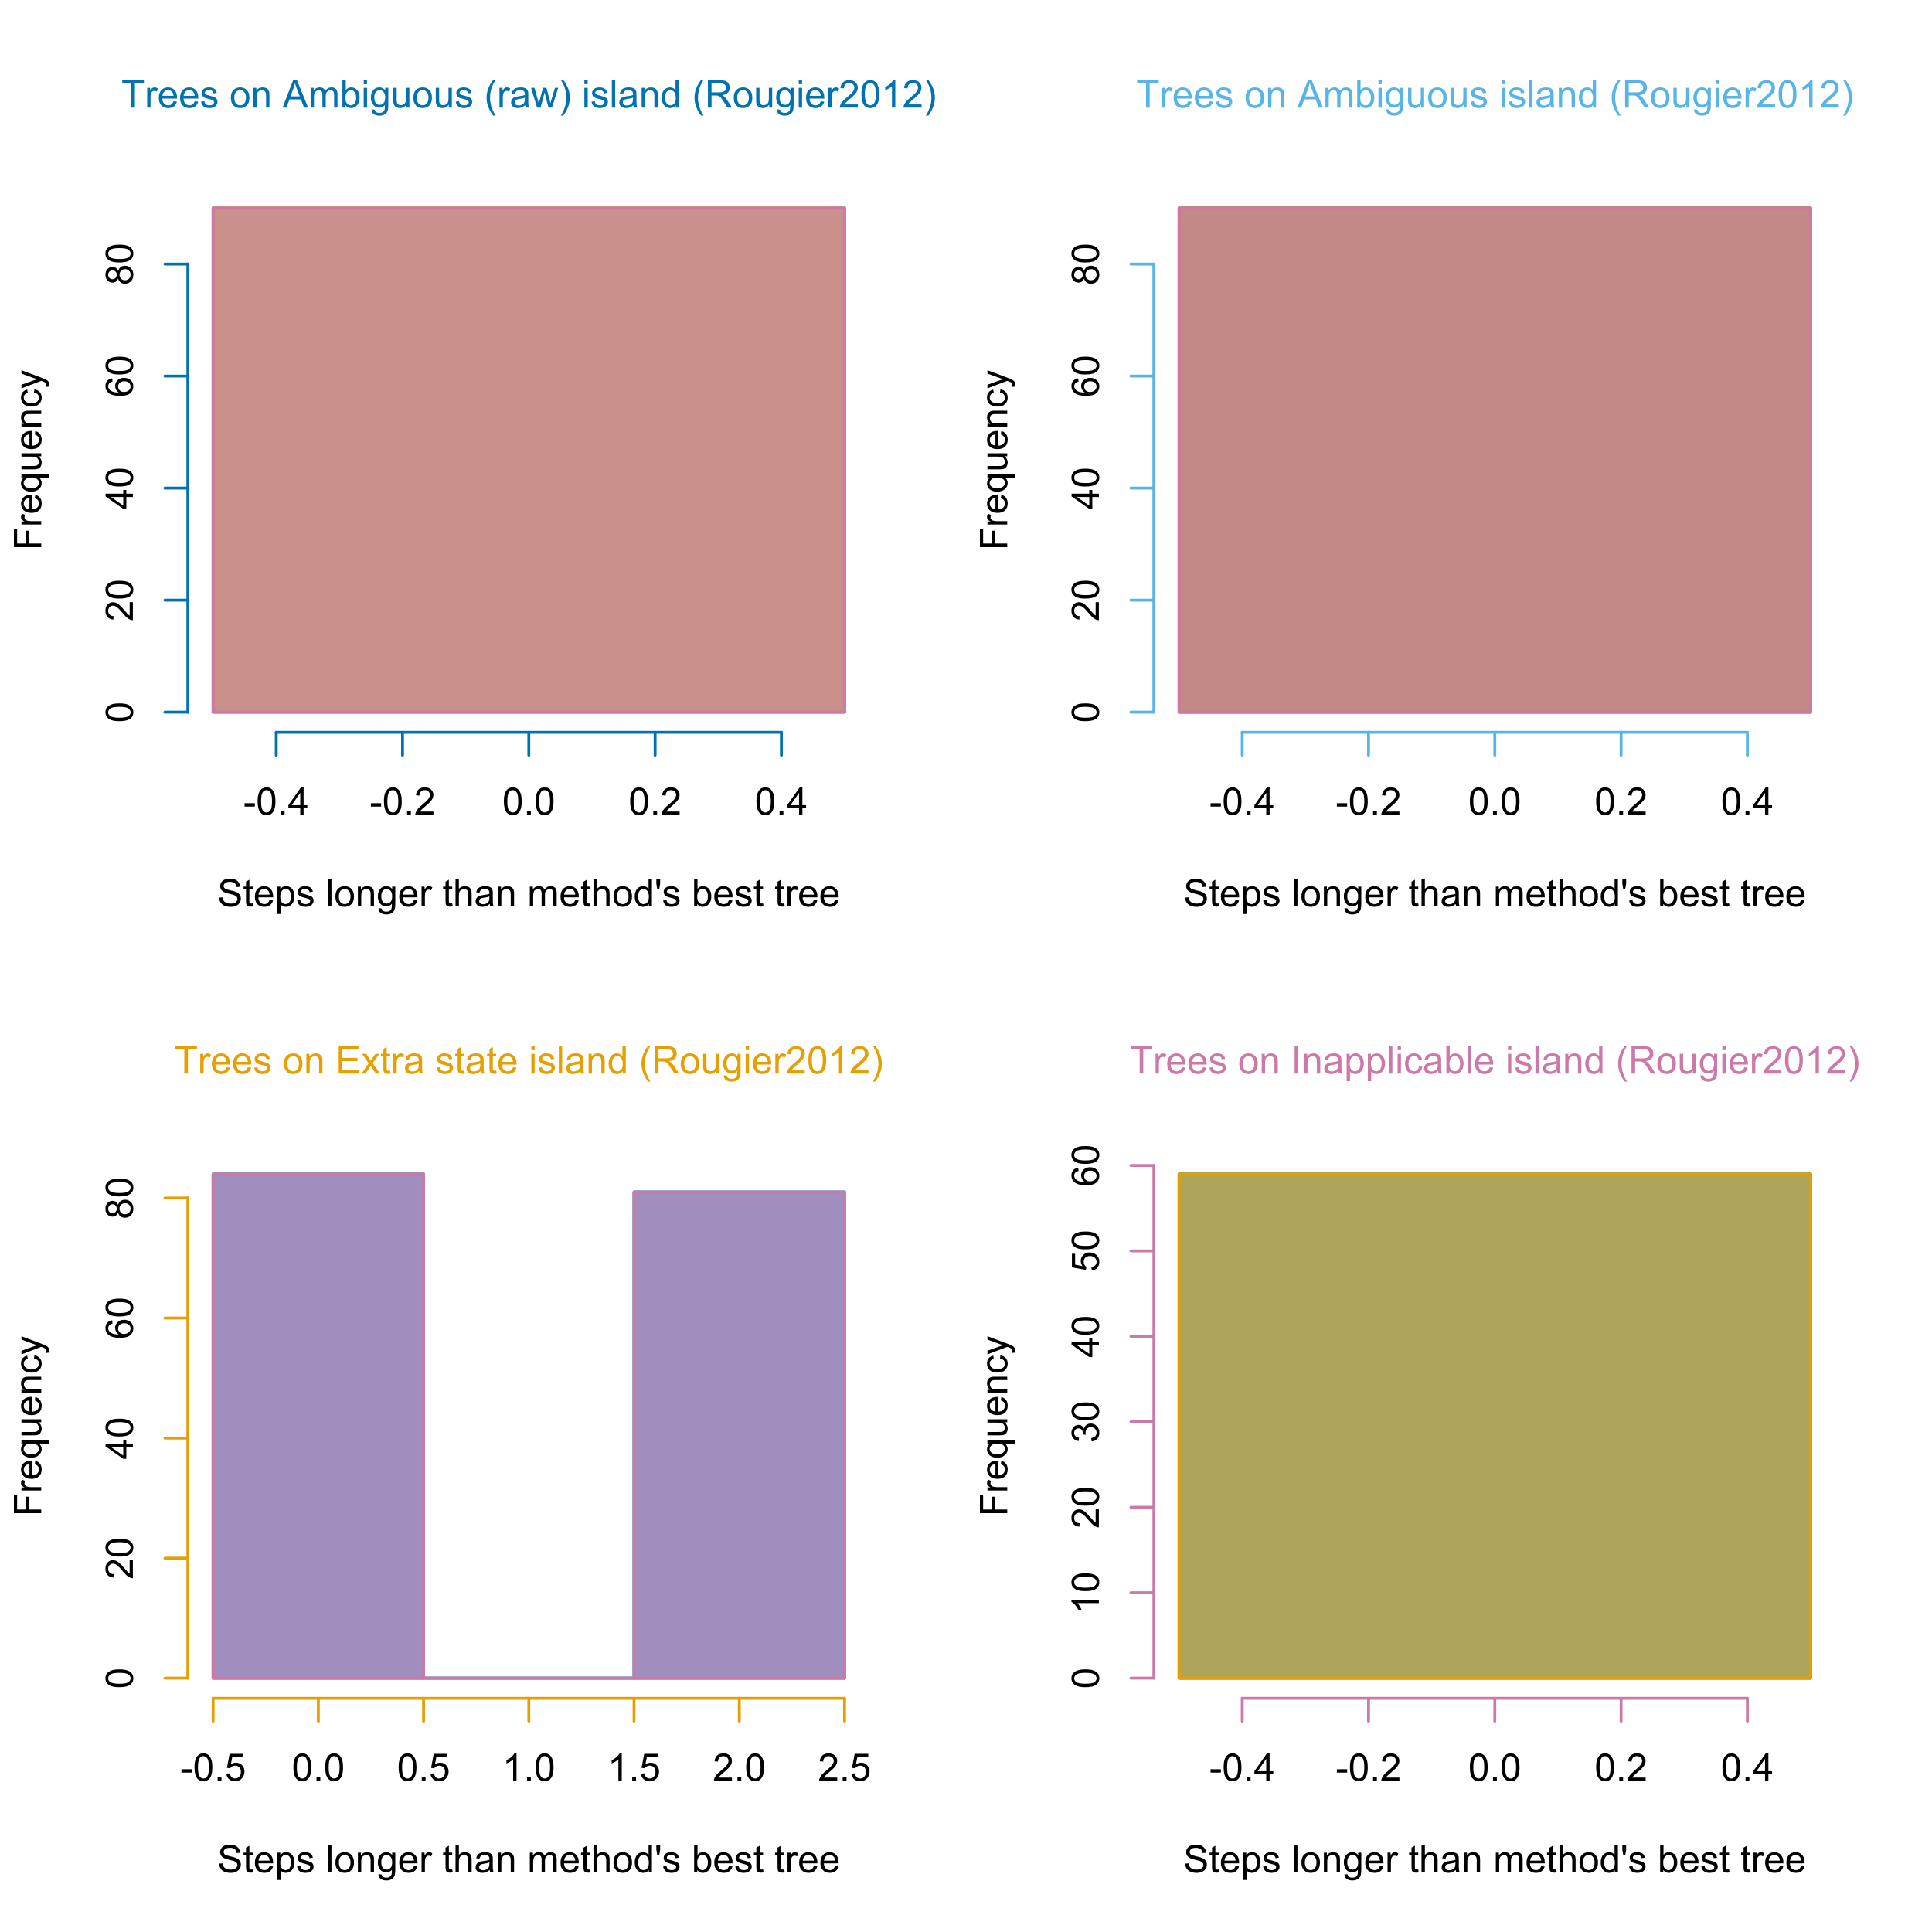 <?xml version="1.0" encoding="UTF-8"?>
<svg xmlns="http://www.w3.org/2000/svg" xmlns:xlink="http://www.w3.org/1999/xlink" width="504pt" height="504pt" viewBox="0 0 504 504" version="1.1">
<defs>
<g>
<symbol overflow="visible" id="glyph0-0">
<path style="stroke:none;" d="M 2.582 0 L 2.582 -6.289 L 0.234 -6.289 L 0.234 -7.129 L 5.883 -7.129 L 5.883 -6.289 L 3.527 -6.289 L 3.527 0 Z M 2.582 0 "/>
</symbol>
<symbol overflow="visible" id="glyph0-1">
<path style="stroke:none;" d="M 0.648 0 L 0.648 -5.164 L 1.434 -5.164 L 1.434 -4.383 C 1.633 -4.746 1.816 -4.984 1.988 -5.105 C 2.156 -5.219 2.348 -5.277 2.555 -5.281 C 2.848 -5.277 3.145 -5.184 3.453 -5 L 3.152 -4.188 C 2.938 -4.309 2.723 -4.371 2.508 -4.375 C 2.316 -4.371 2.145 -4.312 1.992 -4.203 C 1.84 -4.086 1.73 -3.93 1.668 -3.727 C 1.57 -3.414 1.523 -3.07 1.523 -2.703 L 1.523 0 Z M 0.648 0 "/>
</symbol>
<symbol overflow="visible" id="glyph0-2">
<path style="stroke:none;" d="M 4.191 -1.664 L 5.098 -1.551 C 4.953 -1.02 4.688 -0.609 4.305 -0.32 C 3.918 -0.027 3.426 0.117 2.824 0.117 C 2.066 0.117 1.465 -0.113 1.027 -0.578 C 0.582 -1.043 0.363 -1.695 0.363 -2.539 C 0.363 -3.406 0.586 -4.082 1.035 -4.562 C 1.48 -5.039 2.062 -5.277 2.777 -5.281 C 3.465 -5.277 4.027 -5.043 4.469 -4.574 C 4.902 -4.102 5.121 -3.441 5.125 -2.594 C 5.121 -2.539 5.121 -2.461 5.121 -2.359 L 1.27 -2.359 C 1.297 -1.789 1.457 -1.355 1.75 -1.055 C 2.035 -0.75 2.395 -0.598 2.832 -0.602 C 3.148 -0.598 3.422 -0.684 3.652 -0.855 C 3.875 -1.023 4.055 -1.293 4.191 -1.664 Z M 1.316 -3.078 L 4.203 -3.078 C 4.16 -3.508 4.051 -3.836 3.871 -4.055 C 3.59 -4.391 3.227 -4.559 2.785 -4.562 C 2.379 -4.559 2.043 -4.422 1.773 -4.156 C 1.496 -3.883 1.344 -3.523 1.316 -3.078 Z M 1.316 -3.078 "/>
</symbol>
<symbol overflow="visible" id="glyph0-3">
<path style="stroke:none;" d="M 0.305 -1.543 L 1.172 -1.68 C 1.219 -1.328 1.352 -1.062 1.578 -0.879 C 1.797 -0.691 2.109 -0.598 2.508 -0.602 C 2.91 -0.598 3.207 -0.68 3.402 -0.848 C 3.594 -1.008 3.691 -1.199 3.695 -1.426 C 3.691 -1.621 3.605 -1.777 3.438 -1.891 C 3.316 -1.965 3.02 -2.062 2.543 -2.188 C 1.902 -2.344 1.457 -2.484 1.207 -2.605 C 0.957 -2.723 0.77 -2.887 0.645 -3.098 C 0.516 -3.305 0.449 -3.535 0.453 -3.793 C 0.449 -4.02 0.504 -4.234 0.609 -4.43 C 0.715 -4.625 0.855 -4.789 1.039 -4.922 C 1.172 -5.023 1.359 -5.105 1.598 -5.176 C 1.828 -5.242 2.082 -5.277 2.355 -5.281 C 2.758 -5.277 3.113 -5.219 3.422 -5.105 C 3.727 -4.984 3.953 -4.828 4.102 -4.629 C 4.246 -4.43 4.344 -4.164 4.402 -3.832 L 3.547 -3.715 C 3.504 -3.98 3.391 -4.188 3.207 -4.336 C 3.016 -4.484 2.754 -4.559 2.418 -4.562 C 2.012 -4.559 1.723 -4.492 1.555 -4.363 C 1.379 -4.227 1.293 -4.07 1.297 -3.895 C 1.293 -3.781 1.332 -3.68 1.406 -3.59 C 1.477 -3.492 1.586 -3.414 1.742 -3.355 C 1.824 -3.32 2.082 -3.246 2.516 -3.133 C 3.129 -2.965 3.562 -2.828 3.809 -2.723 C 4.051 -2.617 4.242 -2.465 4.387 -2.266 C 4.523 -2.062 4.594 -1.812 4.598 -1.516 C 4.594 -1.223 4.508 -0.949 4.34 -0.691 C 4.168 -0.434 3.922 -0.234 3.602 -0.094 C 3.277 0.047 2.914 0.117 2.516 0.117 C 1.84 0.117 1.328 -0.02 0.98 -0.301 C 0.625 -0.574 0.402 -0.988 0.305 -1.543 Z M 0.305 -1.543 "/>
</symbol>
<symbol overflow="visible" id="glyph0-4">
<path style="stroke:none;" d=""/>
</symbol>
<symbol overflow="visible" id="glyph0-5">
<path style="stroke:none;" d="M 0.332 -2.582 C 0.328 -3.535 0.594 -4.242 1.129 -4.707 C 1.57 -5.086 2.113 -5.277 2.754 -5.281 C 3.461 -5.277 4.039 -5.047 4.492 -4.582 C 4.941 -4.117 5.168 -3.473 5.168 -2.656 C 5.168 -1.988 5.066 -1.465 4.867 -1.086 C 4.668 -0.703 4.379 -0.41 4 -0.199 C 3.617 0.012 3.203 0.117 2.754 0.117 C 2.027 0.117 1.441 -0.113 1 -0.578 C 0.551 -1.039 0.328 -1.707 0.332 -2.582 Z M 1.23 -2.582 C 1.23 -1.918 1.375 -1.422 1.664 -1.094 C 1.953 -0.762 2.316 -0.598 2.754 -0.602 C 3.188 -0.598 3.547 -0.762 3.836 -1.098 C 4.121 -1.426 4.266 -1.934 4.27 -2.613 C 4.266 -3.25 4.121 -3.73 3.832 -4.062 C 3.543 -4.391 3.184 -4.559 2.754 -4.559 C 2.316 -4.559 1.953 -4.395 1.664 -4.066 C 1.375 -3.738 1.23 -3.242 1.23 -2.582 Z M 1.23 -2.582 "/>
</symbol>
<symbol overflow="visible" id="glyph0-6">
<path style="stroke:none;" d="M 0.656 0 L 0.656 -5.164 L 1.445 -5.164 L 1.445 -4.43 C 1.82 -4.996 2.367 -5.277 3.09 -5.281 C 3.395 -5.277 3.68 -5.223 3.945 -5.113 C 4.203 -5 4.398 -4.852 4.531 -4.672 C 4.656 -4.488 4.75 -4.273 4.805 -4.027 C 4.836 -3.863 4.852 -3.582 4.855 -3.176 L 4.855 0 L 3.977 0 L 3.977 -3.141 C 3.973 -3.496 3.938 -3.762 3.875 -3.941 C 3.805 -4.117 3.684 -4.258 3.512 -4.363 C 3.336 -4.469 3.133 -4.523 2.902 -4.523 C 2.527 -4.523 2.207 -4.402 1.938 -4.168 C 1.664 -3.926 1.527 -3.477 1.531 -2.82 L 1.531 0 Z M 0.656 0 "/>
</symbol>
<symbol overflow="visible" id="glyph0-7">
<path style="stroke:none;" d="M -0.016 0 L 2.723 -7.129 L 3.738 -7.129 L 6.656 0 L 5.582 0 L 4.75 -2.16 L 1.77 -2.16 L 0.988 0 Z M 2.043 -2.926 L 4.461 -2.926 L 3.715 -4.902 C 3.488 -5.5 3.32 -5.992 3.211 -6.379 C 3.117 -5.922 2.988 -5.469 2.824 -5.02 Z M 2.043 -2.926 "/>
</symbol>
<symbol overflow="visible" id="glyph0-8">
<path style="stroke:none;" d="M 0.656 0 L 0.656 -5.164 L 1.441 -5.164 L 1.441 -4.441 C 1.602 -4.691 1.816 -4.895 2.086 -5.051 C 2.352 -5.203 2.656 -5.277 3.004 -5.281 C 3.383 -5.277 3.695 -5.199 3.945 -5.043 C 4.188 -4.883 4.363 -4.66 4.465 -4.375 C 4.871 -4.977 5.402 -5.277 6.059 -5.281 C 6.57 -5.277 6.965 -5.137 7.242 -4.855 C 7.516 -4.57 7.652 -4.133 7.656 -3.547 L 7.656 0 L 6.785 0 L 6.785 -3.254 C 6.785 -3.598 6.754 -3.852 6.699 -4.008 C 6.637 -4.164 6.535 -4.289 6.391 -4.383 C 6.238 -4.477 6.062 -4.523 5.863 -4.523 C 5.5 -4.523 5.199 -4.402 4.961 -4.16 C 4.719 -3.918 4.598 -3.531 4.602 -3 L 4.602 0 L 3.727 0 L 3.727 -3.355 C 3.727 -3.742 3.652 -4.035 3.512 -4.23 C 3.363 -4.426 3.133 -4.523 2.812 -4.523 C 2.562 -4.523 2.332 -4.457 2.125 -4.328 C 1.914 -4.195 1.762 -4.004 1.672 -3.758 C 1.574 -3.508 1.527 -3.148 1.531 -2.68 L 1.531 0 Z M 0.656 0 "/>
</symbol>
<symbol overflow="visible" id="glyph0-9">
<path style="stroke:none;" d="M 1.465 0 L 0.652 0 L 0.652 -7.129 L 1.527 -7.129 L 1.527 -4.586 C 1.895 -5.047 2.367 -5.277 2.941 -5.281 C 3.258 -5.277 3.559 -5.215 3.844 -5.09 C 4.125 -4.961 4.355 -4.781 4.543 -4.551 C 4.723 -4.316 4.867 -4.035 4.973 -3.711 C 5.074 -3.379 5.125 -3.031 5.129 -2.66 C 5.125 -1.773 4.906 -1.086 4.473 -0.605 C 4.031 -0.121 3.508 0.117 2.898 0.117 C 2.285 0.117 1.809 -0.137 1.465 -0.648 Z M 1.453 -2.621 C 1.453 -1.996 1.535 -1.551 1.707 -1.277 C 1.98 -0.824 2.355 -0.598 2.824 -0.602 C 3.207 -0.598 3.535 -0.766 3.816 -1.102 C 4.09 -1.434 4.23 -1.926 4.234 -2.586 C 4.23 -3.258 4.098 -3.758 3.832 -4.078 C 3.566 -4.398 3.242 -4.559 2.863 -4.562 C 2.477 -4.559 2.145 -4.391 1.871 -4.062 C 1.59 -3.727 1.453 -3.246 1.453 -2.621 Z M 1.453 -2.621 "/>
</symbol>
<symbol overflow="visible" id="glyph0-10">
<path style="stroke:none;" d="M 0.66 -6.121 L 0.66 -7.129 L 1.535 -7.129 L 1.535 -6.121 Z M 0.66 0 L 0.66 -5.164 L 1.535 -5.164 L 1.535 0 Z M 0.66 0 "/>
</symbol>
<symbol overflow="visible" id="glyph0-11">
<path style="stroke:none;" d="M 0.496 0.43 L 1.348 0.555 C 1.383 0.816 1.48 1.008 1.645 1.129 C 1.859 1.289 2.156 1.371 2.535 1.371 C 2.938 1.371 3.25 1.289 3.473 1.129 C 3.691 0.965 3.84 0.738 3.918 0.449 C 3.961 0.266 3.984 -0.105 3.984 -0.676 C 3.602 -0.223 3.125 0 2.555 0 C 1.844 0 1.293 -0.254 0.902 -0.766 C 0.512 -1.277 0.316 -1.895 0.32 -2.613 C 0.316 -3.105 0.406 -3.559 0.586 -3.977 C 0.766 -4.391 1.023 -4.711 1.363 -4.941 C 1.699 -5.164 2.098 -5.277 2.559 -5.281 C 3.164 -5.277 3.668 -5.031 4.066 -4.543 L 4.066 -5.164 L 4.871 -5.164 L 4.871 -0.699 C 4.867 0.105 4.785 0.672 4.625 1.008 C 4.461 1.344 4.203 1.609 3.848 1.805 C 3.492 2 3.055 2.098 2.539 2.098 C 1.918 2.098 1.422 1.957 1.043 1.68 C 0.664 1.402 0.48 0.984 0.496 0.43 Z M 1.219 -2.676 C 1.219 -1.996 1.352 -1.5 1.621 -1.191 C 1.891 -0.879 2.23 -0.727 2.637 -0.727 C 3.035 -0.727 3.371 -0.879 3.645 -1.188 C 3.918 -1.496 4.055 -1.98 4.055 -2.645 C 4.055 -3.273 3.914 -3.75 3.633 -4.074 C 3.352 -4.395 3.012 -4.559 2.621 -4.559 C 2.23 -4.559 1.902 -4.398 1.629 -4.082 C 1.355 -3.766 1.219 -3.297 1.219 -2.676 Z M 1.219 -2.676 "/>
</symbol>
<symbol overflow="visible" id="glyph0-12">
<path style="stroke:none;" d="M 4.043 0 L 4.043 -0.758 C 3.637 -0.172 3.09 0.117 2.402 0.117 C 2.098 0.117 1.812 0.059 1.547 -0.059 C 1.281 -0.176 1.086 -0.32 0.961 -0.496 C 0.832 -0.672 0.742 -0.891 0.691 -1.148 C 0.652 -1.32 0.633 -1.59 0.637 -1.965 L 0.637 -5.164 L 1.512 -5.164 L 1.512 -2.301 C 1.512 -1.84 1.527 -1.531 1.566 -1.375 C 1.617 -1.145 1.734 -0.965 1.914 -0.832 C 2.09 -0.699 2.312 -0.633 2.578 -0.637 C 2.84 -0.633 3.086 -0.699 3.316 -0.836 C 3.543 -0.969 3.703 -1.152 3.805 -1.387 C 3.898 -1.617 3.949 -1.953 3.949 -2.398 L 3.949 -5.164 L 4.824 -5.164 L 4.824 0 Z M 4.043 0 "/>
</symbol>
<symbol overflow="visible" id="glyph0-13">
<path style="stroke:none;" d="M 2.328 2.098 C 1.844 1.488 1.438 0.777 1.102 -0.043 C 0.766 -0.855 0.598 -1.703 0.602 -2.582 C 0.598 -3.352 0.723 -4.09 0.977 -4.801 C 1.266 -5.617 1.715 -6.434 2.328 -7.25 L 2.957 -7.25 C 2.562 -6.57 2.305 -6.09 2.18 -5.809 C 1.98 -5.355 1.824 -4.891 1.711 -4.406 C 1.57 -3.797 1.5 -3.188 1.504 -2.578 C 1.5 -1.016 1.984 0.543 2.957 2.098 Z M 2.328 2.098 "/>
</symbol>
<symbol overflow="visible" id="glyph0-14">
<path style="stroke:none;" d="M 4.027 -0.637 C 3.699 -0.359 3.387 -0.164 3.09 -0.051 C 2.785 0.062 2.465 0.117 2.125 0.117 C 1.555 0.117 1.117 -0.02 0.816 -0.297 C 0.508 -0.574 0.355 -0.93 0.359 -1.363 C 0.355 -1.613 0.414 -1.844 0.531 -2.055 C 0.645 -2.262 0.797 -2.43 0.984 -2.555 C 1.172 -2.68 1.379 -2.773 1.613 -2.844 C 1.781 -2.887 2.043 -2.934 2.395 -2.977 C 3.098 -3.059 3.617 -3.156 3.953 -3.277 C 3.953 -3.395 3.953 -3.473 3.957 -3.508 C 3.953 -3.863 3.871 -4.113 3.711 -4.262 C 3.484 -4.457 3.152 -4.559 2.715 -4.559 C 2.301 -4.559 1.996 -4.484 1.801 -4.34 C 1.602 -4.195 1.457 -3.941 1.367 -3.574 L 0.512 -3.691 C 0.586 -4.059 0.715 -4.352 0.895 -4.578 C 1.07 -4.801 1.328 -4.977 1.668 -5.098 C 2.004 -5.219 2.395 -5.277 2.84 -5.281 C 3.277 -5.277 3.637 -5.227 3.914 -5.125 C 4.188 -5.02 4.391 -4.891 4.523 -4.734 C 4.652 -4.578 4.742 -4.379 4.797 -4.137 C 4.824 -3.988 4.84 -3.719 4.84 -3.332 L 4.84 -2.164 C 4.84 -1.348 4.855 -0.836 4.895 -0.621 C 4.926 -0.402 5 -0.195 5.117 0 L 4.203 0 C 4.109 -0.18 4.051 -0.391 4.027 -0.637 Z M 3.953 -2.594 C 3.633 -2.461 3.156 -2.352 2.523 -2.262 C 2.16 -2.207 1.906 -2.148 1.758 -2.086 C 1.609 -2.02 1.492 -1.922 1.414 -1.801 C 1.328 -1.672 1.289 -1.535 1.293 -1.387 C 1.289 -1.148 1.379 -0.953 1.559 -0.801 C 1.734 -0.645 1.992 -0.566 2.336 -0.57 C 2.668 -0.566 2.969 -0.641 3.234 -0.789 C 3.496 -0.934 3.688 -1.137 3.812 -1.395 C 3.902 -1.59 3.949 -1.879 3.953 -2.27 Z M 3.953 -2.594 "/>
</symbol>
<symbol overflow="visible" id="glyph0-15">
<path style="stroke:none;" d="M 1.609 0 L 0.027 -5.164 L 0.934 -5.164 L 1.754 -2.184 L 2.062 -1.074 C 2.074 -1.125 2.16 -1.48 2.328 -2.141 L 3.152 -5.164 L 4.051 -5.164 L 4.824 -2.168 L 5.082 -1.184 L 5.379 -2.18 L 6.266 -5.164 L 7.113 -5.164 L 5.5 0 L 4.59 0 L 3.77 -3.094 L 3.57 -3.973 L 2.523 0 Z M 1.609 0 "/>
</symbol>
<symbol overflow="visible" id="glyph0-16">
<path style="stroke:none;" d="M 1.23 2.098 L 0.602 2.098 C 1.57 0.543 2.055 -1.016 2.059 -2.578 C 2.055 -3.188 1.984 -3.789 1.848 -4.391 C 1.734 -4.875 1.582 -5.344 1.387 -5.793 C 1.258 -6.082 0.996 -6.566 0.602 -7.25 L 1.23 -7.25 C 1.84 -6.434 2.289 -5.617 2.582 -4.801 C 2.828 -4.09 2.953 -3.352 2.957 -2.582 C 2.953 -1.703 2.785 -0.855 2.453 -0.043 C 2.113 0.777 1.707 1.488 1.23 2.098 Z M 1.23 2.098 "/>
</symbol>
<symbol overflow="visible" id="glyph0-17">
<path style="stroke:none;" d="M 0.637 0 L 0.637 -7.129 L 1.512 -7.129 L 1.512 0 Z M 0.637 0 "/>
</symbol>
<symbol overflow="visible" id="glyph0-18">
<path style="stroke:none;" d="M 4.008 0 L 4.008 -0.652 C 3.68 -0.137 3.195 0.117 2.562 0.117 C 2.148 0.117 1.77 0.004 1.426 -0.223 C 1.078 -0.449 0.812 -0.766 0.625 -1.172 C 0.434 -1.578 0.34 -2.047 0.34 -2.578 C 0.34 -3.094 0.426 -3.559 0.598 -3.98 C 0.77 -4.395 1.027 -4.719 1.371 -4.945 C 1.715 -5.168 2.098 -5.277 2.523 -5.281 C 2.832 -5.277 3.109 -5.211 3.355 -5.082 C 3.594 -4.949 3.793 -4.781 3.949 -4.57 L 3.949 -7.129 L 4.82 -7.129 L 4.82 0 Z M 1.238 -2.578 C 1.234 -1.914 1.375 -1.418 1.656 -1.094 C 1.934 -0.762 2.262 -0.598 2.645 -0.602 C 3.023 -0.598 3.352 -0.754 3.621 -1.07 C 3.887 -1.383 4.02 -1.859 4.023 -2.504 C 4.02 -3.207 3.883 -3.727 3.613 -4.062 C 3.336 -4.391 3 -4.559 2.605 -4.559 C 2.215 -4.559 1.891 -4.398 1.629 -4.082 C 1.367 -3.762 1.234 -3.262 1.238 -2.578 Z M 1.238 -2.578 "/>
</symbol>
<symbol overflow="visible" id="glyph0-19">
<path style="stroke:none;" d="M 0.781 0 L 0.781 -7.129 L 3.945 -7.129 C 4.578 -7.125 5.062 -7.062 5.395 -6.938 C 5.723 -6.809 5.988 -6.582 6.188 -6.258 C 6.383 -5.934 6.48 -5.574 6.484 -5.184 C 6.48 -4.676 6.316 -4.25 5.992 -3.906 C 5.66 -3.559 5.152 -3.336 4.473 -3.242 C 4.719 -3.117 4.91 -3 5.043 -2.891 C 5.316 -2.633 5.578 -2.316 5.828 -1.941 L 7.066 0 L 5.879 0 L 4.938 -1.484 C 4.66 -1.906 4.434 -2.234 4.254 -2.465 C 4.074 -2.688 3.914 -2.848 3.777 -2.941 C 3.633 -3.031 3.488 -3.094 3.348 -3.133 C 3.234 -3.152 3.059 -3.164 2.82 -3.164 L 1.727 -3.164 L 1.727 0 Z M 1.727 -3.984 L 3.754 -3.984 C 4.184 -3.984 4.52 -4.027 4.766 -4.117 C 5.004 -4.203 5.191 -4.344 5.32 -4.543 C 5.445 -4.738 5.508 -4.953 5.512 -5.184 C 5.508 -5.52 5.387 -5.797 5.145 -6.016 C 4.898 -6.23 4.512 -6.34 3.984 -6.34 L 1.727 -6.34 Z M 1.727 -3.984 "/>
</symbol>
<symbol overflow="visible" id="glyph0-20">
<path style="stroke:none;" d="M 5.016 -0.84 L 5.016 0 L 0.301 0 C 0.293 -0.211 0.328 -0.414 0.402 -0.609 C 0.52 -0.93 0.711 -1.242 0.977 -1.555 C 1.238 -1.863 1.621 -2.227 2.125 -2.637 C 2.898 -3.27 3.422 -3.77 3.695 -4.145 C 3.965 -4.512 4.102 -4.863 4.105 -5.199 C 4.102 -5.543 3.977 -5.836 3.73 -6.074 C 3.48 -6.312 3.156 -6.434 2.762 -6.434 C 2.336 -6.434 2 -6.305 1.75 -6.055 C 1.496 -5.797 1.367 -5.449 1.367 -5.004 L 0.469 -5.098 C 0.527 -5.766 0.758 -6.273 1.16 -6.629 C 1.562 -6.98 2.102 -7.16 2.781 -7.16 C 3.465 -7.16 4.008 -6.969 4.406 -6.59 C 4.805 -6.207 5.004 -5.738 5.004 -5.18 C 5.004 -4.891 4.945 -4.609 4.828 -4.336 C 4.711 -4.062 4.516 -3.773 4.246 -3.469 C 3.977 -3.164 3.527 -2.742 2.898 -2.211 C 2.371 -1.766 2.035 -1.469 1.887 -1.312 C 1.738 -1.156 1.613 -0.996 1.516 -0.84 Z M 5.016 -0.84 "/>
</symbol>
<symbol overflow="visible" id="glyph0-21">
<path style="stroke:none;" d="M 0.414 -3.516 C 0.41 -4.359 0.496 -5.035 0.672 -5.551 C 0.844 -6.059 1.102 -6.457 1.445 -6.738 C 1.785 -7.02 2.215 -7.16 2.738 -7.16 C 3.117 -7.16 3.453 -7.082 3.742 -6.926 C 4.027 -6.77 4.266 -6.547 4.457 -6.262 C 4.645 -5.969 4.793 -5.617 4.902 -5.203 C 5.008 -4.785 5.062 -4.223 5.062 -3.516 C 5.062 -2.68 4.977 -2.004 4.805 -1.488 C 4.633 -0.973 4.375 -0.574 4.031 -0.297 C 3.688 -0.02 3.254 0.117 2.738 0.121 C 2.047 0.117 1.508 -0.125 1.117 -0.617 C 0.645 -1.207 0.41 -2.176 0.414 -3.516 Z M 1.312 -3.516 C 1.312 -2.344 1.449 -1.562 1.723 -1.18 C 1.996 -0.789 2.332 -0.598 2.738 -0.598 C 3.137 -0.598 3.477 -0.789 3.75 -1.18 C 4.023 -1.566 4.16 -2.348 4.164 -3.516 C 4.16 -4.688 4.023 -5.465 3.75 -5.855 C 3.477 -6.238 3.133 -6.434 2.727 -6.434 C 2.32 -6.434 2 -6.262 1.766 -5.922 C 1.461 -5.488 1.312 -4.688 1.312 -3.516 Z M 1.312 -3.516 "/>
</symbol>
<symbol overflow="visible" id="glyph0-22">
<path style="stroke:none;" d="M 3.711 0 L 2.836 0 L 2.836 -5.578 C 2.625 -5.375 2.348 -5.172 2.004 -4.973 C 1.66 -4.77 1.352 -4.621 1.086 -4.523 L 1.086 -5.367 C 1.57 -5.598 2 -5.875 2.367 -6.203 C 2.734 -6.527 2.992 -6.848 3.148 -7.16 L 3.711 -7.16 Z M 3.711 0 "/>
</symbol>
<symbol overflow="visible" id="glyph0-23">
<path style="stroke:none;" d="M 0.449 -2.289 L 1.336 -2.367 C 1.379 -2.008 1.477 -1.715 1.633 -1.488 C 1.785 -1.262 2.023 -1.078 2.348 -0.938 C 2.672 -0.797 3.035 -0.727 3.441 -0.727 C 3.801 -0.727 4.121 -0.777 4.395 -0.887 C 4.668 -0.988 4.871 -1.137 5.012 -1.324 C 5.145 -1.512 5.215 -1.715 5.215 -1.938 C 5.215 -2.156 5.148 -2.352 5.02 -2.52 C 4.887 -2.688 4.672 -2.828 4.375 -2.941 C 4.184 -3.016 3.762 -3.129 3.105 -3.289 C 2.449 -3.445 1.988 -3.594 1.73 -3.734 C 1.387 -3.91 1.133 -4.133 0.969 -4.398 C 0.797 -4.66 0.715 -4.957 0.719 -5.285 C 0.715 -5.645 0.816 -5.98 1.023 -6.297 C 1.227 -6.605 1.523 -6.844 1.918 -7.008 C 2.309 -7.168 2.746 -7.246 3.23 -7.25 C 3.754 -7.246 4.223 -7.164 4.629 -6.996 C 5.031 -6.824 5.34 -6.574 5.559 -6.246 C 5.773 -5.914 5.891 -5.539 5.91 -5.121 L 5.004 -5.055 C 4.953 -5.504 4.785 -5.844 4.508 -6.074 C 4.227 -6.301 3.816 -6.414 3.27 -6.418 C 2.699 -6.414 2.281 -6.312 2.02 -6.105 C 1.758 -5.895 1.629 -5.641 1.629 -5.352 C 1.629 -5.09 1.719 -4.879 1.906 -4.719 C 2.086 -4.547 2.562 -4.379 3.328 -4.207 C 4.094 -4.035 4.617 -3.883 4.906 -3.754 C 5.32 -3.562 5.629 -3.32 5.824 -3.027 C 6.02 -2.73 6.117 -2.391 6.121 -2.012 C 6.117 -1.629 6.008 -1.273 5.797 -0.941 C 5.578 -0.602 5.266 -0.34 4.859 -0.156 C 4.449 0.027 3.992 0.117 3.488 0.121 C 2.84 0.117 2.301 0.027 1.863 -0.16 C 1.426 -0.344 1.082 -0.629 0.84 -1.008 C 0.59 -1.383 0.461 -1.809 0.449 -2.289 Z M 0.449 -2.289 "/>
</symbol>
<symbol overflow="visible" id="glyph0-24">
<path style="stroke:none;" d="M 2.566 -0.781 L 2.695 -0.008 C 2.445 0.043 2.223 0.062 2.031 0.066 C 1.711 0.062 1.465 0.016 1.293 -0.082 C 1.117 -0.184 0.992 -0.316 0.922 -0.48 C 0.848 -0.645 0.812 -0.988 0.816 -1.512 L 0.816 -4.484 L 0.176 -4.484 L 0.176 -5.164 L 0.816 -5.164 L 0.816 -6.445 L 1.688 -6.969 L 1.688 -5.164 L 2.566 -5.164 L 2.566 -4.484 L 1.688 -4.484 L 1.688 -1.465 C 1.688 -1.215 1.703 -1.051 1.734 -0.98 C 1.766 -0.906 1.812 -0.852 1.883 -0.812 C 1.949 -0.77 2.051 -0.75 2.184 -0.75 C 2.277 -0.75 2.406 -0.758 2.566 -0.781 Z M 2.566 -0.781 "/>
</symbol>
<symbol overflow="visible" id="glyph0-25">
<path style="stroke:none;" d="M 0.656 1.98 L 0.656 -5.164 L 1.453 -5.164 L 1.453 -4.492 C 1.641 -4.754 1.852 -4.949 2.09 -5.082 C 2.324 -5.211 2.613 -5.277 2.953 -5.281 C 3.391 -5.277 3.777 -5.164 4.117 -4.941 C 4.453 -4.711 4.707 -4.391 4.883 -3.98 C 5.051 -3.562 5.137 -3.109 5.141 -2.621 C 5.137 -2.09 5.043 -1.613 4.855 -1.191 C 4.664 -0.766 4.387 -0.441 4.027 -0.219 C 3.664 0.008 3.285 0.117 2.891 0.117 C 2.594 0.117 2.332 0.059 2.102 -0.066 C 1.867 -0.188 1.676 -0.344 1.531 -0.535 L 1.531 1.98 Z M 1.449 -2.555 C 1.445 -1.887 1.582 -1.395 1.852 -1.078 C 2.121 -0.758 2.445 -0.598 2.832 -0.602 C 3.215 -0.598 3.547 -0.762 3.828 -1.094 C 4.102 -1.422 4.242 -1.934 4.246 -2.625 C 4.242 -3.281 4.105 -3.773 3.84 -4.105 C 3.566 -4.43 3.246 -4.594 2.871 -4.598 C 2.496 -4.594 2.164 -4.418 1.879 -4.074 C 1.59 -3.723 1.445 -3.219 1.449 -2.555 Z M 1.449 -2.555 "/>
</symbol>
<symbol overflow="visible" id="glyph0-26">
<path style="stroke:none;" d="M 0.656 0 L 0.656 -7.129 L 1.531 -7.129 L 1.531 -4.57 C 1.938 -5.043 2.453 -5.277 3.078 -5.281 C 3.457 -5.277 3.789 -5.203 4.074 -5.055 C 4.355 -4.902 4.559 -4.695 4.68 -4.43 C 4.801 -4.164 4.863 -3.777 4.863 -3.273 L 4.863 0 L 3.988 0 L 3.988 -3.273 C 3.984 -3.707 3.891 -4.023 3.703 -4.227 C 3.512 -4.422 3.242 -4.523 2.898 -4.527 C 2.637 -4.523 2.391 -4.457 2.164 -4.324 C 1.934 -4.191 1.773 -4.008 1.676 -3.777 C 1.578 -3.547 1.527 -3.23 1.531 -2.824 L 1.531 0 Z M 0.656 0 "/>
</symbol>
<symbol overflow="visible" id="glyph0-27">
<path style="stroke:none;" d="M 0.66 -4.605 L 0.438 -5.938 L 0.438 -7.129 L 1.434 -7.129 L 1.434 -5.938 L 1.203 -4.605 Z M 0.66 -4.605 "/>
</symbol>
<symbol overflow="visible" id="glyph0-28">
<path style="stroke:none;" d="M 0.316 -2.141 L 0.316 -3.02 L 3.004 -3.02 L 3.004 -2.141 Z M 0.316 -2.141 "/>
</symbol>
<symbol overflow="visible" id="glyph0-29">
<path style="stroke:none;" d="M 0.906 0 L 0.906 -0.996 L 1.902 -0.996 L 1.902 0 Z M 0.906 0 "/>
</symbol>
<symbol overflow="visible" id="glyph0-30">
<path style="stroke:none;" d="M 3.219 0 L 3.219 -1.707 L 0.125 -1.707 L 0.125 -2.508 L 3.379 -7.129 L 4.094 -7.129 L 4.094 -2.508 L 5.059 -2.508 L 5.059 -1.707 L 4.094 -1.707 L 4.094 0 Z M 3.219 -2.508 L 3.219 -5.723 L 0.988 -2.508 Z M 3.219 -2.508 "/>
</symbol>
<symbol overflow="visible" id="glyph0-31">
<path style="stroke:none;" d="M 0.789 0 L 0.789 -7.129 L 5.941 -7.129 L 5.941 -6.289 L 1.73 -6.289 L 1.73 -4.105 L 5.676 -4.105 L 5.676 -3.27 L 1.73 -3.27 L 1.73 -0.84 L 6.109 -0.84 L 6.109 0 Z M 0.789 0 "/>
</symbol>
<symbol overflow="visible" id="glyph0-32">
<path style="stroke:none;" d="M 0.074 0 L 1.961 -2.684 L 0.215 -5.164 L 1.309 -5.164 L 2.102 -3.953 C 2.246 -3.723 2.367 -3.531 2.461 -3.375 C 2.602 -3.586 2.73 -3.773 2.855 -3.945 L 3.727 -5.164 L 4.77 -5.164 L 2.984 -2.734 L 4.906 0 L 3.832 0 L 2.773 -1.605 L 2.488 -2.039 L 1.133 0 Z M 0.074 0 "/>
</symbol>
<symbol overflow="visible" id="glyph0-33">
<path style="stroke:none;" d="M 0.414 -1.867 L 1.332 -1.945 C 1.395 -1.496 1.555 -1.156 1.805 -0.934 C 2.055 -0.707 2.352 -0.598 2.703 -0.598 C 3.121 -0.598 3.48 -0.754 3.773 -1.074 C 4.062 -1.387 4.207 -1.809 4.211 -2.34 C 4.207 -2.836 4.066 -3.23 3.789 -3.52 C 3.508 -3.805 3.141 -3.949 2.688 -3.953 C 2.402 -3.949 2.148 -3.887 1.926 -3.762 C 1.695 -3.633 1.516 -3.465 1.391 -3.262 L 0.57 -3.371 L 1.258 -7.031 L 4.805 -7.031 L 4.805 -6.195 L 1.961 -6.195 L 1.574 -4.281 C 2 -4.574 2.449 -4.723 2.922 -4.727 C 3.543 -4.723 4.066 -4.508 4.496 -4.078 C 4.922 -3.648 5.137 -3.094 5.141 -2.418 C 5.137 -1.77 4.949 -1.211 4.578 -0.742 C 4.117 -0.168 3.492 0.117 2.703 0.121 C 2.051 0.117 1.523 -0.062 1.113 -0.422 C 0.703 -0.785 0.469 -1.266 0.414 -1.867 Z M 0.414 -1.867 "/>
</symbol>
<symbol overflow="visible" id="glyph0-34">
<path style="stroke:none;" d="M 0.93 0 L 0.93 -7.129 L 1.871 -7.129 L 1.871 0 Z M 0.93 0 "/>
</symbol>
<symbol overflow="visible" id="glyph0-35">
<path style="stroke:none;" d="M 4.027 -1.891 L 4.887 -1.781 C 4.793 -1.188 4.551 -0.723 4.164 -0.387 C 3.777 -0.051 3.301 0.117 2.738 0.117 C 2.027 0.117 1.461 -0.113 1.035 -0.574 C 0.602 -1.035 0.387 -1.695 0.391 -2.562 C 0.387 -3.117 0.48 -3.605 0.668 -4.023 C 0.852 -4.441 1.133 -4.754 1.512 -4.965 C 1.887 -5.172 2.297 -5.277 2.742 -5.281 C 3.305 -5.277 3.762 -5.137 4.117 -4.855 C 4.473 -4.57 4.703 -4.168 4.805 -3.648 L 3.953 -3.516 C 3.871 -3.859 3.727 -4.117 3.523 -4.297 C 3.312 -4.469 3.066 -4.559 2.777 -4.562 C 2.336 -4.559 1.977 -4.398 1.703 -4.086 C 1.426 -3.766 1.289 -3.266 1.289 -2.586 C 1.289 -1.891 1.422 -1.387 1.688 -1.074 C 1.953 -0.754 2.297 -0.598 2.727 -0.602 C 3.066 -0.598 3.355 -0.703 3.586 -0.918 C 3.816 -1.125 3.961 -1.449 4.027 -1.891 Z M 4.027 -1.891 "/>
</symbol>
<symbol overflow="visible" id="glyph1-0">
<path style="stroke:none;" d="M 0 -0.816 L -7.129 -0.816 L -7.129 -5.625 L -6.289 -5.625 L -6.289 -1.762 L -4.082 -1.762 L -4.082 -5.105 L -3.238 -5.105 L -3.238 -1.762 L 0 -1.762 Z M 0 -0.816 "/>
</symbol>
<symbol overflow="visible" id="glyph1-1">
<path style="stroke:none;" d="M 0 -0.648 L -5.164 -0.648 L -5.164 -1.434 L -4.383 -1.434 C -4.746 -1.633 -4.984 -1.816 -5.105 -1.988 C -5.219 -2.156 -5.277 -2.348 -5.281 -2.555 C -5.277 -2.848 -5.184 -3.145 -5 -3.453 L -4.188 -3.152 C -4.309 -2.938 -4.371 -2.723 -4.375 -2.508 C -4.371 -2.316 -4.312 -2.145 -4.203 -1.992 C -4.086 -1.84 -3.93 -1.73 -3.727 -1.668 C -3.414 -1.57 -3.07 -1.523 -2.703 -1.523 L 0 -1.523 Z M 0 -0.648 "/>
</symbol>
<symbol overflow="visible" id="glyph1-2">
<path style="stroke:none;" d="M -1.664 -4.191 L -1.551 -5.098 C -1.02 -4.953 -0.609 -4.688 -0.32 -4.305 C -0.027 -3.918 0.117 -3.426 0.117 -2.824 C 0.117 -2.066 -0.113 -1.465 -0.578 -1.027 C -1.043 -0.582 -1.695 -0.363 -2.539 -0.363 C -3.406 -0.363 -4.082 -0.586 -4.562 -1.035 C -5.039 -1.48 -5.277 -2.062 -5.281 -2.777 C -5.277 -3.465 -5.043 -4.027 -4.574 -4.469 C -4.102 -4.902 -3.441 -5.121 -2.594 -5.125 C -2.539 -5.121 -2.461 -5.121 -2.359 -5.121 L -2.359 -1.27 C -1.789 -1.297 -1.355 -1.457 -1.055 -1.75 C -0.75 -2.035 -0.598 -2.395 -0.602 -2.832 C -0.598 -3.148 -0.684 -3.422 -0.855 -3.652 C -1.023 -3.875 -1.293 -4.055 -1.664 -4.191 Z M -3.078 -1.316 L -3.078 -4.203 C -3.508 -4.16 -3.836 -4.051 -4.055 -3.871 C -4.391 -3.59 -4.559 -3.227 -4.562 -2.785 C -4.559 -2.379 -4.422 -2.043 -4.156 -1.773 C -3.883 -1.496 -3.523 -1.344 -3.078 -1.316 Z M -3.078 -1.316 "/>
</symbol>
<symbol overflow="visible" id="glyph1-3">
<path style="stroke:none;" d="M 1.98 -3.949 L -0.551 -3.949 C -0.355 -3.812 -0.195 -3.621 -0.07 -3.379 C 0.055 -3.133 0.117 -2.871 0.117 -2.598 C 0.117 -1.98 -0.125 -1.453 -0.617 -1.016 C -1.102 -0.57 -1.773 -0.352 -2.633 -0.352 C -3.148 -0.352 -3.613 -0.441 -4.027 -0.621 C -4.434 -0.801 -4.746 -1.059 -4.961 -1.402 C -5.172 -1.742 -5.277 -2.117 -5.281 -2.527 C -5.277 -3.164 -5.008 -3.668 -4.473 -4.035 L -5.164 -4.035 L -5.164 -4.824 L 1.98 -4.824 Z M -2.598 -1.25 C -1.93 -1.246 -1.434 -1.387 -1.102 -1.668 C -0.766 -1.945 -0.598 -2.281 -0.602 -2.672 C -0.598 -3.043 -0.754 -3.363 -1.074 -3.633 C -1.387 -3.898 -1.871 -4.031 -2.52 -4.035 C -3.207 -4.031 -3.723 -3.891 -4.07 -3.609 C -4.414 -3.324 -4.586 -2.992 -4.59 -2.613 C -4.586 -2.23 -4.426 -1.906 -4.105 -1.645 C -3.781 -1.379 -3.277 -1.246 -2.598 -1.25 Z M -2.598 -1.25 "/>
</symbol>
<symbol overflow="visible" id="glyph1-4">
<path style="stroke:none;" d="M 0 -4.043 L -0.758 -4.043 C -0.172 -3.637 0.117 -3.09 0.117 -2.402 C 0.117 -2.098 0.059 -1.812 -0.059 -1.547 C -0.176 -1.281 -0.32 -1.086 -0.496 -0.961 C -0.672 -0.832 -0.891 -0.742 -1.148 -0.691 C -1.32 -0.652 -1.59 -0.633 -1.965 -0.637 L -5.164 -0.637 L -5.164 -1.512 L -2.301 -1.512 C -1.84 -1.512 -1.531 -1.527 -1.375 -1.566 C -1.145 -1.617 -0.965 -1.734 -0.832 -1.914 C -0.699 -2.09 -0.633 -2.312 -0.637 -2.578 C -0.633 -2.84 -0.699 -3.086 -0.836 -3.316 C -0.969 -3.543 -1.152 -3.703 -1.387 -3.805 C -1.617 -3.898 -1.953 -3.949 -2.398 -3.949 L -5.164 -3.949 L -5.164 -4.824 L 0 -4.824 Z M 0 -4.043 "/>
</symbol>
<symbol overflow="visible" id="glyph1-5">
<path style="stroke:none;" d="M 0 -0.656 L -5.164 -0.656 L -5.164 -1.445 L -4.43 -1.445 C -4.996 -1.82 -5.277 -2.367 -5.281 -3.09 C -5.277 -3.395 -5.223 -3.68 -5.113 -3.945 C -5 -4.203 -4.852 -4.398 -4.672 -4.531 C -4.488 -4.656 -4.273 -4.75 -4.027 -4.805 C -3.863 -4.836 -3.582 -4.852 -3.176 -4.855 L 0 -4.855 L 0 -3.977 L -3.141 -3.977 C -3.496 -3.973 -3.762 -3.938 -3.941 -3.875 C -4.117 -3.805 -4.258 -3.684 -4.363 -3.512 C -4.469 -3.336 -4.523 -3.133 -4.523 -2.902 C -4.523 -2.527 -4.402 -2.207 -4.168 -1.938 C -3.926 -1.664 -3.477 -1.527 -2.82 -1.531 L 0 -1.531 Z M 0 -0.656 "/>
</symbol>
<symbol overflow="visible" id="glyph1-6">
<path style="stroke:none;" d="M -1.891 -4.027 L -1.781 -4.887 C -1.188 -4.793 -0.723 -4.551 -0.387 -4.164 C -0.051 -3.777 0.117 -3.301 0.117 -2.738 C 0.117 -2.027 -0.113 -1.461 -0.574 -1.035 C -1.035 -0.602 -1.695 -0.387 -2.562 -0.391 C -3.117 -0.387 -3.605 -0.48 -4.023 -0.668 C -4.441 -0.852 -4.754 -1.133 -4.965 -1.512 C -5.172 -1.887 -5.277 -2.297 -5.281 -2.742 C -5.277 -3.305 -5.137 -3.762 -4.855 -4.117 C -4.57 -4.473 -4.168 -4.703 -3.648 -4.805 L -3.516 -3.953 C -3.859 -3.871 -4.117 -3.727 -4.297 -3.523 C -4.469 -3.312 -4.559 -3.066 -4.562 -2.777 C -4.559 -2.336 -4.398 -1.977 -4.086 -1.703 C -3.766 -1.426 -3.266 -1.289 -2.586 -1.289 C -1.891 -1.289 -1.387 -1.422 -1.074 -1.688 C -0.754 -1.953 -0.598 -2.297 -0.602 -2.727 C -0.598 -3.066 -0.703 -3.355 -0.918 -3.586 C -1.125 -3.816 -1.449 -3.961 -1.891 -4.027 Z M -1.891 -4.027 "/>
</symbol>
<symbol overflow="visible" id="glyph1-7">
<path style="stroke:none;" d="M 1.988 -0.617 L 1.168 -0.52 C 1.215 -0.711 1.242 -0.879 1.246 -1.02 C 1.242 -1.215 1.211 -1.371 1.148 -1.488 C 1.082 -1.605 0.988 -1.699 0.875 -1.773 C 0.781 -1.828 0.566 -1.918 0.223 -2.043 C 0.176 -2.055 0.102 -2.082 0.008 -2.121 L -5.164 -0.16 L -5.164 -1.105 L -2.176 -2.18 C -1.793 -2.316 -1.395 -2.441 -0.977 -2.555 C -1.379 -2.652 -1.773 -2.77 -2.156 -2.914 L -5.164 -4.016 L -5.164 -4.891 L 0.086 -2.926 C 0.652 -2.715 1.043 -2.555 1.258 -2.438 C 1.543 -2.281 1.754 -2.102 1.895 -1.902 C 2.027 -1.699 2.098 -1.461 2.098 -1.184 C 2.098 -1.012 2.059 -0.82 1.988 -0.617 Z M 1.988 -0.617 "/>
</symbol>
<symbol overflow="visible" id="glyph1-8">
<path style="stroke:none;" d="M -3.516 -0.414 C -4.359 -0.41 -5.035 -0.496 -5.551 -0.672 C -6.059 -0.844 -6.457 -1.102 -6.738 -1.445 C -7.02 -1.785 -7.16 -2.215 -7.16 -2.738 C -7.16 -3.117 -7.082 -3.453 -6.926 -3.742 C -6.77 -4.027 -6.547 -4.266 -6.262 -4.457 C -5.969 -4.645 -5.617 -4.793 -5.203 -4.902 C -4.785 -5.008 -4.223 -5.062 -3.516 -5.062 C -2.68 -5.062 -2.004 -4.977 -1.488 -4.805 C -0.973 -4.633 -0.574 -4.375 -0.297 -4.031 C -0.02 -3.688 0.117 -3.254 0.121 -2.738 C 0.117 -2.047 -0.125 -1.508 -0.617 -1.117 C -1.207 -0.645 -2.176 -0.41 -3.516 -0.414 Z M -3.516 -1.312 C -2.344 -1.312 -1.562 -1.449 -1.18 -1.723 C -0.789 -1.996 -0.598 -2.332 -0.598 -2.738 C -0.598 -3.137 -0.789 -3.477 -1.18 -3.75 C -1.566 -4.023 -2.348 -4.16 -3.516 -4.164 C -4.688 -4.16 -5.465 -4.023 -5.855 -3.75 C -6.238 -3.477 -6.434 -3.133 -6.434 -2.727 C -6.434 -2.32 -6.262 -2 -5.922 -1.766 C -5.488 -1.461 -4.688 -1.312 -3.516 -1.312 Z M -3.516 -1.312 "/>
</symbol>
<symbol overflow="visible" id="glyph1-9">
<path style="stroke:none;" d="M -0.84 -5.016 L 0 -5.016 L 0 -0.301 C -0.211 -0.293 -0.414 -0.328 -0.609 -0.402 C -0.93 -0.52 -1.242 -0.711 -1.555 -0.977 C -1.863 -1.238 -2.227 -1.621 -2.637 -2.125 C -3.27 -2.898 -3.77 -3.422 -4.145 -3.695 C -4.512 -3.965 -4.863 -4.102 -5.199 -4.105 C -5.543 -4.102 -5.836 -3.977 -6.074 -3.73 C -6.312 -3.48 -6.434 -3.156 -6.434 -2.762 C -6.434 -2.336 -6.305 -2 -6.055 -1.75 C -5.797 -1.496 -5.449 -1.367 -5.004 -1.367 L -5.098 -0.469 C -5.766 -0.527 -6.273 -0.758 -6.629 -1.16 C -6.98 -1.562 -7.16 -2.102 -7.16 -2.781 C -7.16 -3.465 -6.969 -4.008 -6.59 -4.406 C -6.207 -4.805 -5.738 -5.004 -5.18 -5.004 C -4.891 -5.004 -4.609 -4.945 -4.336 -4.828 C -4.062 -4.711 -3.773 -4.516 -3.469 -4.246 C -3.164 -3.977 -2.742 -3.527 -2.211 -2.898 C -1.766 -2.371 -1.469 -2.035 -1.312 -1.887 C -1.156 -1.738 -0.996 -1.613 -0.84 -1.516 Z M -0.84 -5.016 "/>
</symbol>
<symbol overflow="visible" id="glyph1-10">
<path style="stroke:none;" d="M 0 -3.219 L -1.707 -3.219 L -1.707 -0.125 L -2.508 -0.125 L -7.129 -3.379 L -7.129 -4.094 L -2.508 -4.094 L -2.508 -5.059 L -1.707 -5.059 L -1.707 -4.094 L 0 -4.094 Z M -2.508 -3.219 L -5.723 -3.219 L -2.508 -0.988 Z M -2.508 -3.219 "/>
</symbol>
<symbol overflow="visible" id="glyph1-11">
<path style="stroke:none;" d="M -5.383 -4.957 L -5.316 -4.086 C -5.656 -4.004 -5.906 -3.895 -6.066 -3.754 C -6.309 -3.516 -6.434 -3.223 -6.438 -2.879 C -6.434 -2.598 -6.355 -2.355 -6.207 -2.145 C -6 -1.867 -5.707 -1.648 -5.324 -1.492 C -4.938 -1.332 -4.387 -1.25 -3.676 -1.246 C -3.992 -1.453 -4.23 -1.711 -4.391 -2.02 C -4.543 -2.32 -4.621 -2.641 -4.625 -2.977 C -4.621 -3.559 -4.406 -4.055 -3.98 -4.465 C -3.547 -4.875 -2.992 -5.078 -2.316 -5.082 C -1.863 -5.078 -1.449 -4.984 -1.066 -4.793 C -0.684 -4.598 -0.387 -4.332 -0.184 -3.996 C 0.02 -3.66 0.117 -3.277 0.121 -2.852 C 0.117 -2.117 -0.148 -1.52 -0.684 -1.062 C -1.219 -0.602 -2.102 -0.375 -3.336 -0.375 C -4.711 -0.375 -5.715 -0.629 -6.34 -1.137 C -6.887 -1.582 -7.16 -2.18 -7.16 -2.934 C -7.16 -3.492 -7 -3.949 -6.688 -4.309 C -6.367 -4.664 -5.934 -4.883 -5.383 -4.957 Z M -2.309 -1.383 C -2.008 -1.383 -1.719 -1.445 -1.445 -1.574 C -1.168 -1.699 -0.957 -1.879 -0.812 -2.109 C -0.668 -2.34 -0.598 -2.582 -0.598 -2.836 C -0.598 -3.203 -0.746 -3.52 -1.043 -3.789 C -1.34 -4.051 -1.746 -4.184 -2.262 -4.188 C -2.754 -4.184 -3.141 -4.051 -3.426 -3.793 C -3.707 -3.527 -3.848 -3.199 -3.852 -2.801 C -3.848 -2.402 -3.707 -2.066 -3.426 -1.793 C -3.141 -1.52 -2.77 -1.383 -2.309 -1.383 Z M -2.309 -1.383 "/>
</symbol>
<symbol overflow="visible" id="glyph1-12">
<path style="stroke:none;" d="M -3.867 -1.762 C -4 -1.395 -4.188 -1.125 -4.434 -0.953 C -4.68 -0.777 -4.977 -0.691 -5.32 -0.691 C -5.836 -0.691 -6.27 -0.875 -6.629 -1.25 C -6.98 -1.617 -7.16 -2.113 -7.16 -2.738 C -7.16 -3.355 -6.977 -3.855 -6.617 -4.238 C -6.25 -4.613 -5.812 -4.805 -5.297 -4.809 C -4.965 -4.805 -4.676 -4.719 -4.434 -4.547 C -4.188 -4.375 -4 -4.109 -3.867 -3.758 C -3.723 -4.191 -3.492 -4.527 -3.176 -4.758 C -2.855 -4.984 -2.477 -5.098 -2.039 -5.102 C -1.43 -5.098 -0.914 -4.883 -0.5 -4.453 C -0.086 -4.023 0.117 -3.457 0.121 -2.754 C 0.117 -2.051 -0.09 -1.48 -0.504 -1.051 C -0.918 -0.613 -1.438 -0.398 -2.062 -0.402 C -2.523 -0.398 -2.91 -0.516 -3.227 -0.754 C -3.535 -0.988 -3.75 -1.324 -3.867 -1.762 Z M -5.352 -1.586 C -5.008 -1.582 -4.734 -1.691 -4.523 -1.91 C -4.309 -2.129 -4.199 -2.41 -4.203 -2.758 C -4.199 -3.09 -4.305 -3.367 -4.52 -3.586 C -4.73 -3.801 -4.992 -3.906 -5.301 -3.91 C -5.617 -3.906 -5.887 -3.797 -6.109 -3.574 C -6.324 -3.352 -6.434 -3.074 -6.438 -2.746 C -6.434 -2.41 -6.328 -2.133 -6.117 -1.914 C -5.902 -1.691 -5.645 -1.582 -5.352 -1.586 Z M -2.059 -1.305 C -1.805 -1.301 -1.562 -1.359 -1.332 -1.48 C -1.094 -1.598 -0.914 -1.773 -0.789 -2.008 C -0.66 -2.238 -0.598 -2.488 -0.598 -2.762 C -0.598 -3.176 -0.73 -3.523 -1 -3.797 C -1.27 -4.07 -1.613 -4.207 -2.027 -4.207 C -2.449 -4.207 -2.797 -4.066 -3.074 -3.785 C -3.348 -3.504 -3.484 -3.152 -3.488 -2.734 C -3.484 -2.32 -3.348 -1.98 -3.078 -1.711 C -2.805 -1.438 -2.465 -1.301 -2.059 -1.305 Z M -2.059 -1.305 "/>
</symbol>
<symbol overflow="visible" id="glyph1-13">
<path style="stroke:none;" d="M 0 -3.711 L 0 -2.836 L -5.578 -2.836 C -5.375 -2.625 -5.172 -2.348 -4.973 -2.004 C -4.77 -1.66 -4.621 -1.352 -4.523 -1.086 L -5.367 -1.086 C -5.598 -1.57 -5.875 -2 -6.203 -2.367 C -6.527 -2.734 -6.848 -2.992 -7.16 -3.148 L -7.16 -3.711 Z M 0 -3.711 "/>
</symbol>
<symbol overflow="visible" id="glyph1-14">
<path style="stroke:none;" d="M -1.883 -0.418 L -2 -1.293 C -1.5 -1.391 -1.145 -1.562 -0.926 -1.805 C -0.707 -2.047 -0.598 -2.34 -0.598 -2.688 C -0.598 -3.098 -0.738 -3.445 -1.023 -3.73 C -1.309 -4.012 -1.664 -4.152 -2.086 -4.156 C -2.484 -4.152 -2.812 -4.023 -3.078 -3.762 C -3.336 -3.5 -3.469 -3.164 -3.473 -2.762 C -3.469 -2.594 -3.438 -2.391 -3.375 -2.145 L -4.145 -2.242 C -4.133 -2.297 -4.129 -2.344 -4.133 -2.383 C -4.129 -2.754 -4.227 -3.09 -4.426 -3.387 C -4.617 -3.684 -4.918 -3.832 -5.324 -3.836 C -5.645 -3.832 -5.91 -3.723 -6.121 -3.508 C -6.328 -3.289 -6.434 -3.012 -6.438 -2.672 C -6.434 -2.328 -6.328 -2.043 -6.117 -1.816 C -5.902 -1.59 -5.582 -1.445 -5.156 -1.383 L -5.312 -0.504 C -5.895 -0.613 -6.348 -0.855 -6.676 -1.234 C -6.996 -1.613 -7.16 -2.086 -7.16 -2.652 C -7.16 -3.039 -7.074 -3.395 -6.906 -3.723 C -6.738 -4.047 -6.512 -4.301 -6.223 -4.477 C -5.934 -4.648 -5.625 -4.734 -5.305 -4.738 C -4.992 -4.734 -4.715 -4.652 -4.465 -4.488 C -4.211 -4.324 -4.008 -4.078 -3.863 -3.754 C -3.762 -4.172 -3.559 -4.5 -3.254 -4.734 C -2.945 -4.969 -2.562 -5.086 -2.105 -5.086 C -1.48 -5.086 -0.953 -4.859 -0.523 -4.406 C -0.09 -3.953 0.121 -3.379 0.125 -2.684 C 0.121 -2.059 -0.062 -1.539 -0.434 -1.125 C -0.805 -0.711 -1.285 -0.473 -1.883 -0.418 Z M -1.883 -0.418 "/>
</symbol>
<symbol overflow="visible" id="glyph1-15">
<path style="stroke:none;" d="M -1.867 -0.414 L -1.945 -1.332 C -1.496 -1.395 -1.156 -1.555 -0.934 -1.805 C -0.707 -2.055 -0.598 -2.352 -0.598 -2.703 C -0.598 -3.121 -0.754 -3.48 -1.074 -3.773 C -1.387 -4.062 -1.809 -4.207 -2.34 -4.211 C -2.836 -4.207 -3.23 -4.066 -3.52 -3.789 C -3.805 -3.508 -3.949 -3.141 -3.953 -2.688 C -3.949 -2.402 -3.887 -2.148 -3.762 -1.926 C -3.633 -1.695 -3.465 -1.516 -3.262 -1.391 L -3.371 -0.57 L -7.031 -1.258 L -7.031 -4.805 L -6.195 -4.805 L -6.195 -1.961 L -4.281 -1.574 C -4.574 -2 -4.723 -2.449 -4.727 -2.922 C -4.723 -3.543 -4.508 -4.066 -4.078 -4.496 C -3.648 -4.922 -3.094 -5.137 -2.418 -5.141 C -1.77 -5.137 -1.211 -4.949 -0.742 -4.578 C -0.168 -4.117 0.117 -3.492 0.121 -2.703 C 0.117 -2.051 -0.062 -1.523 -0.422 -1.113 C -0.785 -0.703 -1.266 -0.469 -1.867 -0.414 Z M -1.867 -0.414 "/>
</symbol>
</g>
<clipPath id="clip1">
  <path d="M 0 0 L 253 0 L 253 253 L 0 253 Z M 0 0 "/>
</clipPath>
<clipPath id="clip2">
  <path d="M 49.004 49.004 L 227.902 49.004 L 227.902 192.047 L 49.004 192.047 Z M 49.004 49.004 "/>
</clipPath>
<clipPath id="clip3">
  <path d="M 49.004 49.004 L 227.902 49.004 L 227.902 192.047 L 49.004 192.047 Z M 49.004 49.004 "/>
</clipPath>
<clipPath id="clip4">
  <path d="M 252 0 L 505 0 L 505 253 L 252 253 Z M 252 0 "/>
</clipPath>
<clipPath id="clip5">
  <path d="M 301.004 49.004 L 479.902 49.004 L 479.902 192.047 L 301.004 192.047 Z M 301.004 49.004 "/>
</clipPath>
<clipPath id="clip6">
  <path d="M 301.004 49.004 L 479.902 49.004 L 479.902 192.047 L 301.004 192.047 Z M 301.004 49.004 "/>
</clipPath>
<clipPath id="clip7">
  <path d="M 0 252 L 253 252 L 253 505 L 0 505 Z M 0 252 "/>
</clipPath>
<clipPath id="clip8">
  <path d="M 49.004 301.004 L 227.902 301.004 L 227.902 444.047 L 49.004 444.047 Z M 49.004 301.004 "/>
</clipPath>
<clipPath id="clip9">
  <path d="M 49.004 301.004 L 227.902 301.004 L 227.902 444.047 L 49.004 444.047 Z M 49.004 301.004 "/>
</clipPath>
<clipPath id="clip10">
  <path d="M 252 252 L 505 252 L 505 505 L 252 505 Z M 252 252 "/>
</clipPath>
<clipPath id="clip11">
  <path d="M 301.004 301.004 L 479.902 301.004 L 479.902 444.047 L 301.004 444.047 Z M 301.004 301.004 "/>
</clipPath>
<clipPath id="clip12">
  <path d="M 301.004 301.004 L 479.902 301.004 L 479.902 444.047 L 301.004 444.047 Z M 301.004 301.004 "/>
</clipPath>
</defs>
<g id="surface46">
<rect x="0" y="0" width="504" height="504" style="fill:rgb(100%,100%,100%);fill-opacity:1;stroke:none;"/>
<g clip-path="url(#clip1)" clip-rule="nonzero">
<g style="fill:rgb(0%,44.706%,69.804%);fill-opacity:1;">
  <use xlink:href="#glyph0-0" x="31.664" y="28.066"/>
  <use xlink:href="#glyph0-1" x="37.748" y="28.066"/>
  <use xlink:href="#glyph0-2" x="41.065" y="28.066"/>
  <use xlink:href="#glyph0-2" x="46.604" y="28.066"/>
  <use xlink:href="#glyph0-3" x="52.143" y="28.066"/>
  <use xlink:href="#glyph0-4" x="57.123" y="28.066"/>
  <use xlink:href="#glyph0-5" x="59.891" y="28.066"/>
  <use xlink:href="#glyph0-6" x="65.43" y="28.066"/>
  <use xlink:href="#glyph0-4" x="70.969" y="28.066"/>
  <use xlink:href="#glyph0-7" x="73.736" y="28.066"/>
  <use xlink:href="#glyph0-8" x="80.38" y="28.066"/>
  <use xlink:href="#glyph0-9" x="88.676" y="28.066"/>
  <use xlink:href="#glyph0-10" x="94.216" y="28.066"/>
  <use xlink:href="#glyph0-11" x="96.428" y="28.066"/>
  <use xlink:href="#glyph0-12" x="101.968" y="28.066"/>
  <use xlink:href="#glyph0-5" x="107.507" y="28.066"/>
  <use xlink:href="#glyph0-12" x="113.046" y="28.066"/>
  <use xlink:href="#glyph0-3" x="118.585" y="28.066"/>
  <use xlink:href="#glyph0-4" x="123.565" y="28.066"/>
  <use xlink:href="#glyph0-13" x="126.333" y="28.066"/>
  <use xlink:href="#glyph0-1" x="129.649" y="28.066"/>
  <use xlink:href="#glyph0-14" x="132.966" y="28.066"/>
  <use xlink:href="#glyph0-15" x="138.505" y="28.066"/>
  <use xlink:href="#glyph0-16" x="145.698" y="28.066"/>
  <use xlink:href="#glyph0-4" x="149.015" y="28.066"/>
  <use xlink:href="#glyph0-10" x="151.782" y="28.066"/>
  <use xlink:href="#glyph0-3" x="153.995" y="28.066"/>
  <use xlink:href="#glyph0-17" x="158.975" y="28.066"/>
  <use xlink:href="#glyph0-14" x="161.188" y="28.066"/>
  <use xlink:href="#glyph0-6" x="166.727" y="28.066"/>
  <use xlink:href="#glyph0-18" x="172.266" y="28.066"/>
  <use xlink:href="#glyph0-4" x="177.806" y="28.066"/>
  <use xlink:href="#glyph0-13" x="180.573" y="28.066"/>
  <use xlink:href="#glyph0-19" x="183.89" y="28.066"/>
  <use xlink:href="#glyph0-5" x="191.082" y="28.066"/>
  <use xlink:href="#glyph0-12" x="196.622" y="28.066"/>
  <use xlink:href="#glyph0-11" x="202.161" y="28.066"/>
  <use xlink:href="#glyph0-10" x="207.7" y="28.066"/>
  <use xlink:href="#glyph0-2" x="209.913" y="28.066"/>
  <use xlink:href="#glyph0-1" x="215.452" y="28.066"/>
  <use xlink:href="#glyph0-20" x="218.769" y="28.066"/>
  <use xlink:href="#glyph0-21" x="224.308" y="28.066"/>
  <use xlink:href="#glyph0-22" x="229.848" y="28.066"/>
  <use xlink:href="#glyph0-20" x="235.387" y="28.066"/>
  <use xlink:href="#glyph0-16" x="240.926" y="28.066"/>
</g>
<g style="fill:rgb(0%,0%,0%);fill-opacity:1;">
  <use xlink:href="#glyph0-23" x="56.719" y="236.461"/>
  <use xlink:href="#glyph0-24" x="63.362" y="236.461"/>
  <use xlink:href="#glyph0-2" x="66.129" y="236.461"/>
  <use xlink:href="#glyph0-25" x="71.668" y="236.461"/>
  <use xlink:href="#glyph0-3" x="77.208" y="236.461"/>
  <use xlink:href="#glyph0-4" x="82.188" y="236.461"/>
  <use xlink:href="#glyph0-17" x="84.955" y="236.461"/>
  <use xlink:href="#glyph0-5" x="87.168" y="236.461"/>
  <use xlink:href="#glyph0-6" x="92.707" y="236.461"/>
  <use xlink:href="#glyph0-11" x="98.246" y="236.461"/>
  <use xlink:href="#glyph0-2" x="103.786" y="236.461"/>
  <use xlink:href="#glyph0-1" x="109.325" y="236.461"/>
  <use xlink:href="#glyph0-4" x="112.642" y="236.461"/>
  <use xlink:href="#glyph0-24" x="115.409" y="236.461"/>
  <use xlink:href="#glyph0-26" x="118.176" y="236.461"/>
  <use xlink:href="#glyph0-14" x="123.715" y="236.461"/>
  <use xlink:href="#glyph0-6" x="129.255" y="236.461"/>
  <use xlink:href="#glyph0-4" x="134.794" y="236.461"/>
  <use xlink:href="#glyph0-8" x="137.561" y="236.461"/>
  <use xlink:href="#glyph0-2" x="145.858" y="236.461"/>
  <use xlink:href="#glyph0-24" x="151.397" y="236.461"/>
  <use xlink:href="#glyph0-26" x="154.164" y="236.461"/>
  <use xlink:href="#glyph0-5" x="159.704" y="236.461"/>
  <use xlink:href="#glyph0-18" x="165.243" y="236.461"/>
  <use xlink:href="#glyph0-27" x="170.782" y="236.461"/>
  <use xlink:href="#glyph0-3" x="172.684" y="236.461"/>
  <use xlink:href="#glyph0-4" x="177.664" y="236.461"/>
  <use xlink:href="#glyph0-9" x="180.431" y="236.461"/>
  <use xlink:href="#glyph0-2" x="185.97" y="236.461"/>
  <use xlink:href="#glyph0-3" x="191.509" y="236.461"/>
  <use xlink:href="#glyph0-24" x="196.489" y="236.461"/>
  <use xlink:href="#glyph0-4" x="199.257" y="236.461"/>
  <use xlink:href="#glyph0-24" x="202.024" y="236.461"/>
  <use xlink:href="#glyph0-1" x="204.791" y="236.461"/>
  <use xlink:href="#glyph0-2" x="208.108" y="236.461"/>
  <use xlink:href="#glyph0-2" x="213.647" y="236.461"/>
</g>
<g style="fill:rgb(0%,0%,0%);fill-opacity:1;">
  <use xlink:href="#glyph1-0" x="10.758" y="143.551"/>
  <use xlink:href="#glyph1-1" x="10.758" y="137.467"/>
  <use xlink:href="#glyph1-2" x="10.758" y="134.15"/>
  <use xlink:href="#glyph1-3" x="10.758" y="128.611"/>
  <use xlink:href="#glyph1-4" x="10.758" y="123.072"/>
  <use xlink:href="#glyph1-2" x="10.758" y="117.532"/>
  <use xlink:href="#glyph1-5" x="10.758" y="111.993"/>
  <use xlink:href="#glyph1-6" x="10.758" y="106.454"/>
  <use xlink:href="#glyph1-7" x="10.758" y="101.474"/>
</g>
</g>
<g clip-path="url(#clip2)" clip-rule="nonzero">
<path style="fill:none;stroke-width:0.75;stroke-linecap:round;stroke-linejoin:round;stroke:rgb(100%,100%,100%);stroke-opacity:1;stroke-miterlimit:10;" d="M 55.594 185.785 L 220.312 185.785 L 220.312 184.324 L 55.594 184.324 Z M 55.594 185.785 "/>
</g>
<path style="fill:none;stroke-width:0.75;stroke-linecap:round;stroke-linejoin:round;stroke:rgb(0%,44.706%,69.804%);stroke-opacity:1;stroke-miterlimit:10;" d="M 72.062 191.043 L 203.84 191.043 "/>
<path style="fill:none;stroke-width:0.75;stroke-linecap:round;stroke-linejoin:round;stroke:rgb(0%,44.706%,69.804%);stroke-opacity:1;stroke-miterlimit:10;" d="M 72.062 191.043 L 72.062 197.02 "/>
<path style="fill:none;stroke-width:0.75;stroke-linecap:round;stroke-linejoin:round;stroke:rgb(0%,44.706%,69.804%);stroke-opacity:1;stroke-miterlimit:10;" d="M 105.008 191.043 L 105.008 197.02 "/>
<path style="fill:none;stroke-width:0.75;stroke-linecap:round;stroke-linejoin:round;stroke:rgb(0%,44.706%,69.804%);stroke-opacity:1;stroke-miterlimit:10;" d="M 137.953 191.043 L 137.953 197.02 "/>
<path style="fill:none;stroke-width:0.75;stroke-linecap:round;stroke-linejoin:round;stroke:rgb(0%,44.706%,69.804%);stroke-opacity:1;stroke-miterlimit:10;" d="M 170.895 191.043 L 170.895 197.02 "/>
<path style="fill:none;stroke-width:0.75;stroke-linecap:round;stroke-linejoin:round;stroke:rgb(0%,44.706%,69.804%);stroke-opacity:1;stroke-miterlimit:10;" d="M 203.84 191.043 L 203.84 197.02 "/>
<g style="fill:rgb(0%,0%,0%);fill-opacity:1;">
  <use xlink:href="#glyph0-28" x="63.48" y="212.559"/>
  <use xlink:href="#glyph0-21" x="66.797" y="212.559"/>
  <use xlink:href="#glyph0-29" x="72.337" y="212.559"/>
  <use xlink:href="#glyph0-30" x="75.104" y="212.559"/>
</g>
<g style="fill:rgb(0%,0%,0%);fill-opacity:1;">
  <use xlink:href="#glyph0-28" x="96.426" y="212.559"/>
  <use xlink:href="#glyph0-21" x="99.743" y="212.559"/>
  <use xlink:href="#glyph0-29" x="105.282" y="212.559"/>
  <use xlink:href="#glyph0-20" x="108.049" y="212.559"/>
</g>
<g style="fill:rgb(0%,0%,0%);fill-opacity:1;">
  <use xlink:href="#glyph0-21" x="131.031" y="212.559"/>
  <use xlink:href="#glyph0-29" x="136.571" y="212.559"/>
  <use xlink:href="#glyph0-21" x="139.338" y="212.559"/>
</g>
<g style="fill:rgb(0%,0%,0%);fill-opacity:1;">
  <use xlink:href="#glyph0-21" x="163.973" y="212.559"/>
  <use xlink:href="#glyph0-29" x="169.512" y="212.559"/>
  <use xlink:href="#glyph0-20" x="172.279" y="212.559"/>
</g>
<g style="fill:rgb(0%,0%,0%);fill-opacity:1;">
  <use xlink:href="#glyph0-21" x="196.918" y="212.559"/>
  <use xlink:href="#glyph0-29" x="202.457" y="212.559"/>
  <use xlink:href="#glyph0-30" x="205.224" y="212.559"/>
</g>
<path style="fill:none;stroke-width:0.75;stroke-linecap:round;stroke-linejoin:round;stroke:rgb(0%,44.706%,69.804%);stroke-opacity:1;stroke-miterlimit:10;" d="M 49.004 185.785 L 49.004 68.879 "/>
<path style="fill:none;stroke-width:0.75;stroke-linecap:round;stroke-linejoin:round;stroke:rgb(0%,44.706%,69.804%);stroke-opacity:1;stroke-miterlimit:10;" d="M 49.004 185.785 L 43.027 185.785 "/>
<path style="fill:none;stroke-width:0.75;stroke-linecap:round;stroke-linejoin:round;stroke:rgb(0%,44.706%,69.804%);stroke-opacity:1;stroke-miterlimit:10;" d="M 49.004 156.559 L 43.027 156.559 "/>
<path style="fill:none;stroke-width:0.75;stroke-linecap:round;stroke-linejoin:round;stroke:rgb(0%,44.706%,69.804%);stroke-opacity:1;stroke-miterlimit:10;" d="M 49.004 127.332 L 43.027 127.332 "/>
<path style="fill:none;stroke-width:0.75;stroke-linecap:round;stroke-linejoin:round;stroke:rgb(0%,44.706%,69.804%);stroke-opacity:1;stroke-miterlimit:10;" d="M 49.004 98.105 L 43.027 98.105 "/>
<path style="fill:none;stroke-width:0.75;stroke-linecap:round;stroke-linejoin:round;stroke:rgb(0%,44.706%,69.804%);stroke-opacity:1;stroke-miterlimit:10;" d="M 49.004 68.879 L 43.027 68.879 "/>
<g style="fill:rgb(0%,0%,0%);fill-opacity:1;">
  <use xlink:href="#glyph1-8" x="34.66" y="188.555"/>
</g>
<g style="fill:rgb(0%,0%,0%);fill-opacity:1;">
  <use xlink:href="#glyph1-9" x="34.66" y="162.098"/>
  <use xlink:href="#glyph1-8" x="34.66" y="156.558"/>
</g>
<g style="fill:rgb(0%,0%,0%);fill-opacity:1;">
  <use xlink:href="#glyph1-10" x="34.66" y="132.871"/>
  <use xlink:href="#glyph1-8" x="34.66" y="127.332"/>
</g>
<g style="fill:rgb(0%,0%,0%);fill-opacity:1;">
  <use xlink:href="#glyph1-11" x="34.66" y="103.645"/>
  <use xlink:href="#glyph1-8" x="34.66" y="98.105"/>
</g>
<g style="fill:rgb(0%,0%,0%);fill-opacity:1;">
  <use xlink:href="#glyph1-12" x="34.66" y="74.418"/>
  <use xlink:href="#glyph1-8" x="34.66" y="68.879"/>
</g>
<g clip-path="url(#clip3)" clip-rule="nonzero">
<path style="fill-rule:nonzero;fill:rgb(33.725%,70.588%,91.373%);fill-opacity:0.6;stroke-width:0.75;stroke-linecap:round;stroke-linejoin:round;stroke:rgb(33.725%,70.588%,91.373%);stroke-opacity:1;stroke-miterlimit:10;" d="M 55.594 185.785 L 220.312 185.785 L 220.312 54.266 L 55.594 54.266 Z M 55.594 185.785 "/>
<path style="fill-rule:nonzero;fill:rgb(90.196%,62.353%,0%);fill-opacity:0.6;stroke-width:0.75;stroke-linecap:round;stroke-linejoin:round;stroke:rgb(90.196%,62.353%,0%);stroke-opacity:1;stroke-miterlimit:10;" d="M 55.594 185.785 L 220.312 185.785 L 220.312 54.266 L 55.594 54.266 Z M 55.594 185.785 "/>
<path style="fill-rule:nonzero;fill:rgb(80%,47.451%,65.49%);fill-opacity:0.6;stroke-width:0.75;stroke-linecap:round;stroke-linejoin:round;stroke:rgb(80%,47.451%,65.49%);stroke-opacity:1;stroke-miterlimit:10;" d="M 55.594 185.785 L 220.312 185.785 L 220.312 54.266 L 55.594 54.266 Z M 55.594 185.785 "/>
</g>
<g clip-path="url(#clip4)" clip-rule="nonzero">
<g style="fill:rgb(33.725%,70.588%,91.373%);fill-opacity:1;">
  <use xlink:href="#glyph0-0" x="296.387" y="28.066"/>
  <use xlink:href="#glyph0-1" x="302.471" y="28.066"/>
  <use xlink:href="#glyph0-2" x="305.787" y="28.066"/>
  <use xlink:href="#glyph0-2" x="311.327" y="28.066"/>
  <use xlink:href="#glyph0-3" x="316.866" y="28.066"/>
  <use xlink:href="#glyph0-4" x="321.846" y="28.066"/>
  <use xlink:href="#glyph0-5" x="324.613" y="28.066"/>
  <use xlink:href="#glyph0-6" x="330.152" y="28.066"/>
  <use xlink:href="#glyph0-4" x="335.692" y="28.066"/>
  <use xlink:href="#glyph0-7" x="338.459" y="28.066"/>
  <use xlink:href="#glyph0-8" x="345.102" y="28.066"/>
  <use xlink:href="#glyph0-9" x="353.399" y="28.066"/>
  <use xlink:href="#glyph0-10" x="358.938" y="28.066"/>
  <use xlink:href="#glyph0-11" x="361.151" y="28.066"/>
  <use xlink:href="#glyph0-12" x="366.69" y="28.066"/>
  <use xlink:href="#glyph0-5" x="372.23" y="28.066"/>
  <use xlink:href="#glyph0-12" x="377.769" y="28.066"/>
  <use xlink:href="#glyph0-3" x="383.308" y="28.066"/>
  <use xlink:href="#glyph0-4" x="388.288" y="28.066"/>
  <use xlink:href="#glyph0-10" x="391.055" y="28.066"/>
  <use xlink:href="#glyph0-3" x="393.268" y="28.066"/>
  <use xlink:href="#glyph0-17" x="398.248" y="28.066"/>
  <use xlink:href="#glyph0-14" x="400.461" y="28.066"/>
  <use xlink:href="#glyph0-6" x="406" y="28.066"/>
  <use xlink:href="#glyph0-18" x="411.539" y="28.066"/>
  <use xlink:href="#glyph0-4" x="417.079" y="28.066"/>
  <use xlink:href="#glyph0-13" x="419.846" y="28.066"/>
  <use xlink:href="#glyph0-19" x="423.163" y="28.066"/>
  <use xlink:href="#glyph0-5" x="430.356" y="28.066"/>
  <use xlink:href="#glyph0-12" x="435.895" y="28.066"/>
  <use xlink:href="#glyph0-11" x="441.434" y="28.066"/>
  <use xlink:href="#glyph0-10" x="446.973" y="28.066"/>
  <use xlink:href="#glyph0-2" x="449.186" y="28.066"/>
  <use xlink:href="#glyph0-1" x="454.725" y="28.066"/>
  <use xlink:href="#glyph0-20" x="458.042" y="28.066"/>
  <use xlink:href="#glyph0-21" x="463.581" y="28.066"/>
  <use xlink:href="#glyph0-22" x="469.121" y="28.066"/>
  <use xlink:href="#glyph0-20" x="474.66" y="28.066"/>
  <use xlink:href="#glyph0-16" x="480.199" y="28.066"/>
</g>
<g style="fill:rgb(0%,0%,0%);fill-opacity:1;">
  <use xlink:href="#glyph0-23" x="308.719" y="236.461"/>
  <use xlink:href="#glyph0-24" x="315.362" y="236.461"/>
  <use xlink:href="#glyph0-2" x="318.129" y="236.461"/>
  <use xlink:href="#glyph0-25" x="323.668" y="236.461"/>
  <use xlink:href="#glyph0-3" x="329.208" y="236.461"/>
  <use xlink:href="#glyph0-4" x="334.188" y="236.461"/>
  <use xlink:href="#glyph0-17" x="336.955" y="236.461"/>
  <use xlink:href="#glyph0-5" x="339.168" y="236.461"/>
  <use xlink:href="#glyph0-6" x="344.707" y="236.461"/>
  <use xlink:href="#glyph0-11" x="350.246" y="236.461"/>
  <use xlink:href="#glyph0-2" x="355.786" y="236.461"/>
  <use xlink:href="#glyph0-1" x="361.325" y="236.461"/>
  <use xlink:href="#glyph0-4" x="364.642" y="236.461"/>
  <use xlink:href="#glyph0-24" x="367.409" y="236.461"/>
  <use xlink:href="#glyph0-26" x="370.176" y="236.461"/>
  <use xlink:href="#glyph0-14" x="375.715" y="236.461"/>
  <use xlink:href="#glyph0-6" x="381.255" y="236.461"/>
  <use xlink:href="#glyph0-4" x="386.794" y="236.461"/>
  <use xlink:href="#glyph0-8" x="389.561" y="236.461"/>
  <use xlink:href="#glyph0-2" x="397.858" y="236.461"/>
  <use xlink:href="#glyph0-24" x="403.397" y="236.461"/>
  <use xlink:href="#glyph0-26" x="406.164" y="236.461"/>
  <use xlink:href="#glyph0-5" x="411.704" y="236.461"/>
  <use xlink:href="#glyph0-18" x="417.243" y="236.461"/>
  <use xlink:href="#glyph0-27" x="422.782" y="236.461"/>
  <use xlink:href="#glyph0-3" x="424.684" y="236.461"/>
  <use xlink:href="#glyph0-4" x="429.664" y="236.461"/>
  <use xlink:href="#glyph0-9" x="432.431" y="236.461"/>
  <use xlink:href="#glyph0-2" x="437.97" y="236.461"/>
  <use xlink:href="#glyph0-3" x="443.509" y="236.461"/>
  <use xlink:href="#glyph0-24" x="448.489" y="236.461"/>
  <use xlink:href="#glyph0-4" x="451.257" y="236.461"/>
  <use xlink:href="#glyph0-24" x="454.024" y="236.461"/>
  <use xlink:href="#glyph0-1" x="456.791" y="236.461"/>
  <use xlink:href="#glyph0-2" x="460.108" y="236.461"/>
  <use xlink:href="#glyph0-2" x="465.647" y="236.461"/>
</g>
<g style="fill:rgb(0%,0%,0%);fill-opacity:1;">
  <use xlink:href="#glyph1-0" x="262.758" y="143.551"/>
  <use xlink:href="#glyph1-1" x="262.758" y="137.467"/>
  <use xlink:href="#glyph1-2" x="262.758" y="134.15"/>
  <use xlink:href="#glyph1-3" x="262.758" y="128.611"/>
  <use xlink:href="#glyph1-4" x="262.758" y="123.072"/>
  <use xlink:href="#glyph1-2" x="262.758" y="117.532"/>
  <use xlink:href="#glyph1-5" x="262.758" y="111.993"/>
  <use xlink:href="#glyph1-6" x="262.758" y="106.454"/>
  <use xlink:href="#glyph1-7" x="262.758" y="101.474"/>
</g>
</g>
<g clip-path="url(#clip5)" clip-rule="nonzero">
<path style="fill:none;stroke-width:0.75;stroke-linecap:round;stroke-linejoin:round;stroke:rgb(100%,100%,100%);stroke-opacity:1;stroke-miterlimit:10;" d="M 307.594 185.785 L 472.312 185.785 L 472.312 184.324 L 307.594 184.324 Z M 307.594 185.785 "/>
</g>
<path style="fill:none;stroke-width:0.75;stroke-linecap:round;stroke-linejoin:round;stroke:rgb(33.725%,70.588%,91.373%);stroke-opacity:1;stroke-miterlimit:10;" d="M 324.062 191.043 L 455.84 191.043 "/>
<path style="fill:none;stroke-width:0.75;stroke-linecap:round;stroke-linejoin:round;stroke:rgb(33.725%,70.588%,91.373%);stroke-opacity:1;stroke-miterlimit:10;" d="M 324.062 191.043 L 324.062 197.02 "/>
<path style="fill:none;stroke-width:0.75;stroke-linecap:round;stroke-linejoin:round;stroke:rgb(33.725%,70.588%,91.373%);stroke-opacity:1;stroke-miterlimit:10;" d="M 357.008 191.043 L 357.008 197.02 "/>
<path style="fill:none;stroke-width:0.75;stroke-linecap:round;stroke-linejoin:round;stroke:rgb(33.725%,70.588%,91.373%);stroke-opacity:1;stroke-miterlimit:10;" d="M 389.953 191.043 L 389.953 197.02 "/>
<path style="fill:none;stroke-width:0.75;stroke-linecap:round;stroke-linejoin:round;stroke:rgb(33.725%,70.588%,91.373%);stroke-opacity:1;stroke-miterlimit:10;" d="M 422.895 191.043 L 422.895 197.02 "/>
<path style="fill:none;stroke-width:0.75;stroke-linecap:round;stroke-linejoin:round;stroke:rgb(33.725%,70.588%,91.373%);stroke-opacity:1;stroke-miterlimit:10;" d="M 455.84 191.043 L 455.84 197.02 "/>
<g style="fill:rgb(0%,0%,0%);fill-opacity:1;">
  <use xlink:href="#glyph0-28" x="315.48" y="212.559"/>
  <use xlink:href="#glyph0-21" x="318.797" y="212.559"/>
  <use xlink:href="#glyph0-29" x="324.337" y="212.559"/>
  <use xlink:href="#glyph0-30" x="327.104" y="212.559"/>
</g>
<g style="fill:rgb(0%,0%,0%);fill-opacity:1;">
  <use xlink:href="#glyph0-28" x="348.426" y="212.559"/>
  <use xlink:href="#glyph0-21" x="351.743" y="212.559"/>
  <use xlink:href="#glyph0-29" x="357.282" y="212.559"/>
  <use xlink:href="#glyph0-20" x="360.049" y="212.559"/>
</g>
<g style="fill:rgb(0%,0%,0%);fill-opacity:1;">
  <use xlink:href="#glyph0-21" x="383.031" y="212.559"/>
  <use xlink:href="#glyph0-29" x="388.571" y="212.559"/>
  <use xlink:href="#glyph0-21" x="391.338" y="212.559"/>
</g>
<g style="fill:rgb(0%,0%,0%);fill-opacity:1;">
  <use xlink:href="#glyph0-21" x="415.973" y="212.559"/>
  <use xlink:href="#glyph0-29" x="421.512" y="212.559"/>
  <use xlink:href="#glyph0-20" x="424.279" y="212.559"/>
</g>
<g style="fill:rgb(0%,0%,0%);fill-opacity:1;">
  <use xlink:href="#glyph0-21" x="448.918" y="212.559"/>
  <use xlink:href="#glyph0-29" x="454.457" y="212.559"/>
  <use xlink:href="#glyph0-30" x="457.224" y="212.559"/>
</g>
<path style="fill:none;stroke-width:0.75;stroke-linecap:round;stroke-linejoin:round;stroke:rgb(33.725%,70.588%,91.373%);stroke-opacity:1;stroke-miterlimit:10;" d="M 301.004 185.785 L 301.004 68.879 "/>
<path style="fill:none;stroke-width:0.75;stroke-linecap:round;stroke-linejoin:round;stroke:rgb(33.725%,70.588%,91.373%);stroke-opacity:1;stroke-miterlimit:10;" d="M 301.004 185.785 L 295.027 185.785 "/>
<path style="fill:none;stroke-width:0.75;stroke-linecap:round;stroke-linejoin:round;stroke:rgb(33.725%,70.588%,91.373%);stroke-opacity:1;stroke-miterlimit:10;" d="M 301.004 156.559 L 295.027 156.559 "/>
<path style="fill:none;stroke-width:0.75;stroke-linecap:round;stroke-linejoin:round;stroke:rgb(33.725%,70.588%,91.373%);stroke-opacity:1;stroke-miterlimit:10;" d="M 301.004 127.332 L 295.027 127.332 "/>
<path style="fill:none;stroke-width:0.75;stroke-linecap:round;stroke-linejoin:round;stroke:rgb(33.725%,70.588%,91.373%);stroke-opacity:1;stroke-miterlimit:10;" d="M 301.004 98.105 L 295.027 98.105 "/>
<path style="fill:none;stroke-width:0.75;stroke-linecap:round;stroke-linejoin:round;stroke:rgb(33.725%,70.588%,91.373%);stroke-opacity:1;stroke-miterlimit:10;" d="M 301.004 68.879 L 295.027 68.879 "/>
<g style="fill:rgb(0%,0%,0%);fill-opacity:1;">
  <use xlink:href="#glyph1-8" x="286.66" y="188.555"/>
</g>
<g style="fill:rgb(0%,0%,0%);fill-opacity:1;">
  <use xlink:href="#glyph1-9" x="286.66" y="162.098"/>
  <use xlink:href="#glyph1-8" x="286.66" y="156.558"/>
</g>
<g style="fill:rgb(0%,0%,0%);fill-opacity:1;">
  <use xlink:href="#glyph1-10" x="286.66" y="132.871"/>
  <use xlink:href="#glyph1-8" x="286.66" y="127.332"/>
</g>
<g style="fill:rgb(0%,0%,0%);fill-opacity:1;">
  <use xlink:href="#glyph1-11" x="286.66" y="103.645"/>
  <use xlink:href="#glyph1-8" x="286.66" y="98.105"/>
</g>
<g style="fill:rgb(0%,0%,0%);fill-opacity:1;">
  <use xlink:href="#glyph1-12" x="286.66" y="74.418"/>
  <use xlink:href="#glyph1-8" x="286.66" y="68.879"/>
</g>
<g clip-path="url(#clip6)" clip-rule="nonzero">
<path style="fill-rule:nonzero;fill:rgb(0%,44.706%,69.804%);fill-opacity:0.6;stroke-width:0.75;stroke-linecap:round;stroke-linejoin:round;stroke:rgb(0%,44.706%,69.804%);stroke-opacity:1;stroke-miterlimit:10;" d="M 307.594 185.785 L 472.312 185.785 L 472.312 54.266 L 307.594 54.266 Z M 307.594 185.785 "/>
<path style="fill-rule:nonzero;fill:rgb(90.196%,62.353%,0%);fill-opacity:0.6;stroke-width:0.75;stroke-linecap:round;stroke-linejoin:round;stroke:rgb(90.196%,62.353%,0%);stroke-opacity:1;stroke-miterlimit:10;" d="M 307.594 185.785 L 472.312 185.785 L 472.312 54.266 L 307.594 54.266 Z M 307.594 185.785 "/>
<path style="fill-rule:nonzero;fill:rgb(80%,47.451%,65.49%);fill-opacity:0.6;stroke-width:0.75;stroke-linecap:round;stroke-linejoin:round;stroke:rgb(80%,47.451%,65.49%);stroke-opacity:1;stroke-miterlimit:10;" d="M 307.594 185.785 L 472.312 185.785 L 472.312 54.266 L 307.594 54.266 Z M 307.594 185.785 "/>
</g>
<g clip-path="url(#clip7)" clip-rule="nonzero">
<g style="fill:rgb(90.196%,62.353%,0%);fill-opacity:1;">
  <use xlink:href="#glyph0-0" x="45.5" y="280.066"/>
  <use xlink:href="#glyph0-1" x="51.584" y="280.066"/>
  <use xlink:href="#glyph0-2" x="54.901" y="280.066"/>
  <use xlink:href="#glyph0-2" x="60.44" y="280.066"/>
  <use xlink:href="#glyph0-3" x="65.979" y="280.066"/>
  <use xlink:href="#glyph0-4" x="70.959" y="280.066"/>
  <use xlink:href="#glyph0-5" x="73.726" y="280.066"/>
  <use xlink:href="#glyph0-6" x="79.266" y="280.066"/>
  <use xlink:href="#glyph0-4" x="84.805" y="280.066"/>
  <use xlink:href="#glyph0-31" x="87.572" y="280.066"/>
  <use xlink:href="#glyph0-32" x="94.215" y="280.066"/>
  <use xlink:href="#glyph0-24" x="99.195" y="280.066"/>
  <use xlink:href="#glyph0-1" x="101.963" y="280.066"/>
  <use xlink:href="#glyph0-14" x="105.279" y="280.066"/>
  <use xlink:href="#glyph0-4" x="110.819" y="280.066"/>
  <use xlink:href="#glyph0-3" x="113.586" y="280.066"/>
  <use xlink:href="#glyph0-24" x="118.566" y="280.066"/>
  <use xlink:href="#glyph0-14" x="121.333" y="280.066"/>
  <use xlink:href="#glyph0-24" x="126.872" y="280.066"/>
  <use xlink:href="#glyph0-2" x="129.64" y="280.066"/>
  <use xlink:href="#glyph0-4" x="135.179" y="280.066"/>
  <use xlink:href="#glyph0-10" x="137.946" y="280.066"/>
  <use xlink:href="#glyph0-3" x="140.159" y="280.066"/>
  <use xlink:href="#glyph0-17" x="145.139" y="280.066"/>
  <use xlink:href="#glyph0-14" x="147.352" y="280.066"/>
  <use xlink:href="#glyph0-6" x="152.891" y="280.066"/>
  <use xlink:href="#glyph0-18" x="158.43" y="280.066"/>
  <use xlink:href="#glyph0-4" x="163.97" y="280.066"/>
  <use xlink:href="#glyph0-13" x="166.737" y="280.066"/>
  <use xlink:href="#glyph0-19" x="170.053" y="280.066"/>
  <use xlink:href="#glyph0-5" x="177.246" y="280.066"/>
  <use xlink:href="#glyph0-12" x="182.786" y="280.066"/>
  <use xlink:href="#glyph0-11" x="188.325" y="280.066"/>
  <use xlink:href="#glyph0-10" x="193.864" y="280.066"/>
  <use xlink:href="#glyph0-2" x="196.077" y="280.066"/>
  <use xlink:href="#glyph0-1" x="201.616" y="280.066"/>
  <use xlink:href="#glyph0-20" x="204.933" y="280.066"/>
  <use xlink:href="#glyph0-21" x="210.472" y="280.066"/>
  <use xlink:href="#glyph0-22" x="216.012" y="280.066"/>
  <use xlink:href="#glyph0-20" x="221.551" y="280.066"/>
  <use xlink:href="#glyph0-16" x="227.09" y="280.066"/>
</g>
<g style="fill:rgb(0%,0%,0%);fill-opacity:1;">
  <use xlink:href="#glyph0-23" x="56.719" y="488.461"/>
  <use xlink:href="#glyph0-24" x="63.362" y="488.461"/>
  <use xlink:href="#glyph0-2" x="66.129" y="488.461"/>
  <use xlink:href="#glyph0-25" x="71.668" y="488.461"/>
  <use xlink:href="#glyph0-3" x="77.208" y="488.461"/>
  <use xlink:href="#glyph0-4" x="82.188" y="488.461"/>
  <use xlink:href="#glyph0-17" x="84.955" y="488.461"/>
  <use xlink:href="#glyph0-5" x="87.168" y="488.461"/>
  <use xlink:href="#glyph0-6" x="92.707" y="488.461"/>
  <use xlink:href="#glyph0-11" x="98.246" y="488.461"/>
  <use xlink:href="#glyph0-2" x="103.786" y="488.461"/>
  <use xlink:href="#glyph0-1" x="109.325" y="488.461"/>
  <use xlink:href="#glyph0-4" x="112.642" y="488.461"/>
  <use xlink:href="#glyph0-24" x="115.409" y="488.461"/>
  <use xlink:href="#glyph0-26" x="118.176" y="488.461"/>
  <use xlink:href="#glyph0-14" x="123.715" y="488.461"/>
  <use xlink:href="#glyph0-6" x="129.255" y="488.461"/>
  <use xlink:href="#glyph0-4" x="134.794" y="488.461"/>
  <use xlink:href="#glyph0-8" x="137.561" y="488.461"/>
  <use xlink:href="#glyph0-2" x="145.858" y="488.461"/>
  <use xlink:href="#glyph0-24" x="151.397" y="488.461"/>
  <use xlink:href="#glyph0-26" x="154.164" y="488.461"/>
  <use xlink:href="#glyph0-5" x="159.704" y="488.461"/>
  <use xlink:href="#glyph0-18" x="165.243" y="488.461"/>
  <use xlink:href="#glyph0-27" x="170.782" y="488.461"/>
  <use xlink:href="#glyph0-3" x="172.684" y="488.461"/>
  <use xlink:href="#glyph0-4" x="177.664" y="488.461"/>
  <use xlink:href="#glyph0-9" x="180.431" y="488.461"/>
  <use xlink:href="#glyph0-2" x="185.97" y="488.461"/>
  <use xlink:href="#glyph0-3" x="191.509" y="488.461"/>
  <use xlink:href="#glyph0-24" x="196.489" y="488.461"/>
  <use xlink:href="#glyph0-4" x="199.257" y="488.461"/>
  <use xlink:href="#glyph0-24" x="202.024" y="488.461"/>
  <use xlink:href="#glyph0-1" x="204.791" y="488.461"/>
  <use xlink:href="#glyph0-2" x="208.108" y="488.461"/>
  <use xlink:href="#glyph0-2" x="213.647" y="488.461"/>
</g>
<g style="fill:rgb(0%,0%,0%);fill-opacity:1;">
  <use xlink:href="#glyph1-0" x="10.758" y="395.551"/>
  <use xlink:href="#glyph1-1" x="10.758" y="389.467"/>
  <use xlink:href="#glyph1-2" x="10.758" y="386.15"/>
  <use xlink:href="#glyph1-3" x="10.758" y="380.611"/>
  <use xlink:href="#glyph1-4" x="10.758" y="375.072"/>
  <use xlink:href="#glyph1-2" x="10.758" y="369.532"/>
  <use xlink:href="#glyph1-5" x="10.758" y="363.993"/>
  <use xlink:href="#glyph1-6" x="10.758" y="358.454"/>
  <use xlink:href="#glyph1-7" x="10.758" y="353.474"/>
</g>
</g>
<g clip-path="url(#clip8)" clip-rule="nonzero">
<path style="fill:none;stroke-width:0.75;stroke-linecap:round;stroke-linejoin:round;stroke:rgb(100%,100%,100%);stroke-opacity:1;stroke-miterlimit:10;" d="M 55.594 437.785 L 110.5 437.785 L 110.5 436.219 L 55.594 436.219 Z M 55.594 437.785 "/>
<path style="fill:none;stroke-width:0.75;stroke-linecap:round;stroke-linejoin:round;stroke:rgb(100%,100%,100%);stroke-opacity:1;stroke-miterlimit:10;" d="M 110.5 437.785 L 165.406 437.785 Z M 110.5 437.785 "/>
<path style="fill:none;stroke-width:0.75;stroke-linecap:round;stroke-linejoin:round;stroke:rgb(100%,100%,100%);stroke-opacity:1;stroke-miterlimit:10;" d="M 165.406 437.785 L 220.312 437.785 Z M 165.406 437.785 "/>
</g>
<path style="fill:none;stroke-width:0.75;stroke-linecap:round;stroke-linejoin:round;stroke:rgb(90.196%,62.353%,0%);stroke-opacity:1;stroke-miterlimit:10;" d="M 55.594 443.043 L 220.312 443.043 "/>
<path style="fill:none;stroke-width:0.75;stroke-linecap:round;stroke-linejoin:round;stroke:rgb(90.196%,62.353%,0%);stroke-opacity:1;stroke-miterlimit:10;" d="M 55.594 443.043 L 55.594 449.02 "/>
<path style="fill:none;stroke-width:0.75;stroke-linecap:round;stroke-linejoin:round;stroke:rgb(90.196%,62.353%,0%);stroke-opacity:1;stroke-miterlimit:10;" d="M 83.047 443.043 L 83.047 449.02 "/>
<path style="fill:none;stroke-width:0.75;stroke-linecap:round;stroke-linejoin:round;stroke:rgb(90.196%,62.353%,0%);stroke-opacity:1;stroke-miterlimit:10;" d="M 110.5 443.043 L 110.5 449.02 "/>
<path style="fill:none;stroke-width:0.75;stroke-linecap:round;stroke-linejoin:round;stroke:rgb(90.196%,62.353%,0%);stroke-opacity:1;stroke-miterlimit:10;" d="M 137.953 443.043 L 137.953 449.02 "/>
<path style="fill:none;stroke-width:0.75;stroke-linecap:round;stroke-linejoin:round;stroke:rgb(90.196%,62.353%,0%);stroke-opacity:1;stroke-miterlimit:10;" d="M 165.406 443.043 L 165.406 449.02 "/>
<path style="fill:none;stroke-width:0.75;stroke-linecap:round;stroke-linejoin:round;stroke:rgb(90.196%,62.353%,0%);stroke-opacity:1;stroke-miterlimit:10;" d="M 192.859 443.043 L 192.859 449.02 "/>
<path style="fill:none;stroke-width:0.75;stroke-linecap:round;stroke-linejoin:round;stroke:rgb(90.196%,62.353%,0%);stroke-opacity:1;stroke-miterlimit:10;" d="M 220.312 443.043 L 220.312 449.02 "/>
<g style="fill:rgb(0%,0%,0%);fill-opacity:1;">
  <use xlink:href="#glyph0-28" x="47.012" y="464.559"/>
  <use xlink:href="#glyph0-21" x="50.328" y="464.559"/>
  <use xlink:href="#glyph0-29" x="55.868" y="464.559"/>
  <use xlink:href="#glyph0-33" x="58.635" y="464.559"/>
</g>
<g style="fill:rgb(0%,0%,0%);fill-opacity:1;">
  <use xlink:href="#glyph0-21" x="76.125" y="464.559"/>
  <use xlink:href="#glyph0-29" x="81.664" y="464.559"/>
  <use xlink:href="#glyph0-21" x="84.431" y="464.559"/>
</g>
<g style="fill:rgb(0%,0%,0%);fill-opacity:1;">
  <use xlink:href="#glyph0-21" x="103.578" y="464.559"/>
  <use xlink:href="#glyph0-29" x="109.117" y="464.559"/>
  <use xlink:href="#glyph0-33" x="111.885" y="464.559"/>
</g>
<g style="fill:rgb(0%,0%,0%);fill-opacity:1;">
  <use xlink:href="#glyph0-22" x="131.031" y="464.559"/>
  <use xlink:href="#glyph0-29" x="136.571" y="464.559"/>
  <use xlink:href="#glyph0-21" x="139.338" y="464.559"/>
</g>
<g style="fill:rgb(0%,0%,0%);fill-opacity:1;">
  <use xlink:href="#glyph0-22" x="158.484" y="464.559"/>
  <use xlink:href="#glyph0-29" x="164.024" y="464.559"/>
  <use xlink:href="#glyph0-33" x="166.791" y="464.559"/>
</g>
<g style="fill:rgb(0%,0%,0%);fill-opacity:1;">
  <use xlink:href="#glyph0-20" x="185.938" y="464.559"/>
  <use xlink:href="#glyph0-29" x="191.477" y="464.559"/>
  <use xlink:href="#glyph0-21" x="194.244" y="464.559"/>
</g>
<g style="fill:rgb(0%,0%,0%);fill-opacity:1;">
  <use xlink:href="#glyph0-20" x="213.391" y="464.559"/>
  <use xlink:href="#glyph0-29" x="218.93" y="464.559"/>
  <use xlink:href="#glyph0-33" x="221.697" y="464.559"/>
</g>
<path style="fill:none;stroke-width:0.75;stroke-linecap:round;stroke-linejoin:round;stroke:rgb(90.196%,62.353%,0%);stroke-opacity:1;stroke-miterlimit:10;" d="M 49.004 437.785 L 49.004 312.527 "/>
<path style="fill:none;stroke-width:0.75;stroke-linecap:round;stroke-linejoin:round;stroke:rgb(90.196%,62.353%,0%);stroke-opacity:1;stroke-miterlimit:10;" d="M 49.004 437.785 L 43.027 437.785 "/>
<path style="fill:none;stroke-width:0.75;stroke-linecap:round;stroke-linejoin:round;stroke:rgb(90.196%,62.353%,0%);stroke-opacity:1;stroke-miterlimit:10;" d="M 49.004 406.469 L 43.027 406.469 "/>
<path style="fill:none;stroke-width:0.75;stroke-linecap:round;stroke-linejoin:round;stroke:rgb(90.196%,62.353%,0%);stroke-opacity:1;stroke-miterlimit:10;" d="M 49.004 375.156 L 43.027 375.156 "/>
<path style="fill:none;stroke-width:0.75;stroke-linecap:round;stroke-linejoin:round;stroke:rgb(90.196%,62.353%,0%);stroke-opacity:1;stroke-miterlimit:10;" d="M 49.004 343.84 L 43.027 343.84 "/>
<path style="fill:none;stroke-width:0.75;stroke-linecap:round;stroke-linejoin:round;stroke:rgb(90.196%,62.353%,0%);stroke-opacity:1;stroke-miterlimit:10;" d="M 49.004 312.527 L 43.027 312.527 "/>
<g style="fill:rgb(0%,0%,0%);fill-opacity:1;">
  <use xlink:href="#glyph1-8" x="34.66" y="440.555"/>
</g>
<g style="fill:rgb(0%,0%,0%);fill-opacity:1;">
  <use xlink:href="#glyph1-9" x="34.66" y="412.008"/>
  <use xlink:href="#glyph1-8" x="34.66" y="406.469"/>
</g>
<g style="fill:rgb(0%,0%,0%);fill-opacity:1;">
  <use xlink:href="#glyph1-10" x="34.66" y="380.695"/>
  <use xlink:href="#glyph1-8" x="34.66" y="375.156"/>
</g>
<g style="fill:rgb(0%,0%,0%);fill-opacity:1;">
  <use xlink:href="#glyph1-11" x="34.66" y="349.379"/>
  <use xlink:href="#glyph1-8" x="34.66" y="343.84"/>
</g>
<g style="fill:rgb(0%,0%,0%);fill-opacity:1;">
  <use xlink:href="#glyph1-12" x="34.66" y="318.066"/>
  <use xlink:href="#glyph1-8" x="34.66" y="312.527"/>
</g>
<g clip-path="url(#clip9)" clip-rule="nonzero">
<path style="fill-rule:nonzero;fill:rgb(0%,44.706%,69.804%);fill-opacity:0.6;stroke-width:0.75;stroke-linecap:round;stroke-linejoin:round;stroke:rgb(0%,44.706%,69.804%);stroke-opacity:1;stroke-miterlimit:10;" d="M 55.594 437.785 L 110.5 437.785 L 110.5 306.266 L 55.594 306.266 Z M 55.594 437.785 "/>
<path style="fill-rule:nonzero;fill:rgb(0%,44.706%,69.804%);fill-opacity:0.6;stroke-width:0.75;stroke-linecap:round;stroke-linejoin:round;stroke:rgb(0%,44.706%,69.804%);stroke-opacity:1;stroke-miterlimit:10;" d="M 110.5 437.785 L 165.406 437.785 Z M 110.5 437.785 "/>
<path style="fill-rule:nonzero;fill:rgb(0%,44.706%,69.804%);fill-opacity:0.6;stroke-width:0.75;stroke-linecap:round;stroke-linejoin:round;stroke:rgb(0%,44.706%,69.804%);stroke-opacity:1;stroke-miterlimit:10;" d="M 165.406 437.785 L 220.312 437.785 L 220.312 310.961 L 165.406 310.961 Z M 165.406 437.785 "/>
<path style="fill-rule:nonzero;fill:rgb(33.725%,70.588%,91.373%);fill-opacity:0.6;stroke-width:0.75;stroke-linecap:round;stroke-linejoin:round;stroke:rgb(33.725%,70.588%,91.373%);stroke-opacity:1;stroke-miterlimit:10;" d="M 55.594 437.785 L 110.5 437.785 L 110.5 306.266 L 55.594 306.266 Z M 55.594 437.785 "/>
<path style="fill-rule:nonzero;fill:rgb(33.725%,70.588%,91.373%);fill-opacity:0.6;stroke-width:0.75;stroke-linecap:round;stroke-linejoin:round;stroke:rgb(33.725%,70.588%,91.373%);stroke-opacity:1;stroke-miterlimit:10;" d="M 110.5 437.785 L 165.406 437.785 Z M 110.5 437.785 "/>
<path style="fill-rule:nonzero;fill:rgb(33.725%,70.588%,91.373%);fill-opacity:0.6;stroke-width:0.75;stroke-linecap:round;stroke-linejoin:round;stroke:rgb(33.725%,70.588%,91.373%);stroke-opacity:1;stroke-miterlimit:10;" d="M 165.406 437.785 L 220.312 437.785 L 220.312 310.961 L 165.406 310.961 Z M 165.406 437.785 "/>
<path style="fill-rule:nonzero;fill:rgb(80%,47.451%,65.49%);fill-opacity:0.6;stroke-width:0.75;stroke-linecap:round;stroke-linejoin:round;stroke:rgb(80%,47.451%,65.49%);stroke-opacity:1;stroke-miterlimit:10;" d="M 55.594 437.785 L 110.5 437.785 L 110.5 306.266 L 55.594 306.266 Z M 55.594 437.785 "/>
<path style="fill-rule:nonzero;fill:rgb(80%,47.451%,65.49%);fill-opacity:0.6;stroke-width:0.75;stroke-linecap:round;stroke-linejoin:round;stroke:rgb(80%,47.451%,65.49%);stroke-opacity:1;stroke-miterlimit:10;" d="M 110.5 437.785 L 165.406 437.785 Z M 110.5 437.785 "/>
<path style="fill-rule:nonzero;fill:rgb(80%,47.451%,65.49%);fill-opacity:0.6;stroke-width:0.75;stroke-linecap:round;stroke-linejoin:round;stroke:rgb(80%,47.451%,65.49%);stroke-opacity:1;stroke-miterlimit:10;" d="M 165.406 437.785 L 220.312 437.785 L 220.312 310.961 L 165.406 310.961 Z M 165.406 437.785 "/>
</g>
<g clip-path="url(#clip10)" clip-rule="nonzero">
<g style="fill:rgb(80%,47.451%,65.49%);fill-opacity:1;">
  <use xlink:href="#glyph0-0" x="294.723" y="280.066"/>
  <use xlink:href="#glyph0-1" x="300.807" y="280.066"/>
  <use xlink:href="#glyph0-2" x="304.123" y="280.066"/>
  <use xlink:href="#glyph0-2" x="309.663" y="280.066"/>
  <use xlink:href="#glyph0-3" x="315.202" y="280.066"/>
  <use xlink:href="#glyph0-4" x="320.182" y="280.066"/>
  <use xlink:href="#glyph0-5" x="322.949" y="280.066"/>
  <use xlink:href="#glyph0-6" x="328.488" y="280.066"/>
  <use xlink:href="#glyph0-4" x="334.028" y="280.066"/>
  <use xlink:href="#glyph0-34" x="336.795" y="280.066"/>
  <use xlink:href="#glyph0-6" x="339.562" y="280.066"/>
  <use xlink:href="#glyph0-14" x="345.101" y="280.066"/>
  <use xlink:href="#glyph0-25" x="350.641" y="280.066"/>
  <use xlink:href="#glyph0-25" x="356.18" y="280.066"/>
  <use xlink:href="#glyph0-17" x="361.719" y="280.066"/>
  <use xlink:href="#glyph0-10" x="363.932" y="280.066"/>
  <use xlink:href="#glyph0-35" x="366.145" y="280.066"/>
  <use xlink:href="#glyph0-14" x="371.125" y="280.066"/>
  <use xlink:href="#glyph0-9" x="376.664" y="280.066"/>
  <use xlink:href="#glyph0-17" x="382.203" y="280.066"/>
  <use xlink:href="#glyph0-2" x="384.416" y="280.066"/>
  <use xlink:href="#glyph0-4" x="389.955" y="280.066"/>
  <use xlink:href="#glyph0-10" x="392.723" y="280.066"/>
  <use xlink:href="#glyph0-3" x="394.935" y="280.066"/>
  <use xlink:href="#glyph0-17" x="399.915" y="280.066"/>
  <use xlink:href="#glyph0-14" x="402.128" y="280.066"/>
  <use xlink:href="#glyph0-6" x="407.668" y="280.066"/>
  <use xlink:href="#glyph0-18" x="413.207" y="280.066"/>
  <use xlink:href="#glyph0-4" x="418.746" y="280.066"/>
  <use xlink:href="#glyph0-13" x="421.513" y="280.066"/>
  <use xlink:href="#glyph0-19" x="424.83" y="280.066"/>
  <use xlink:href="#glyph0-5" x="432.023" y="280.066"/>
  <use xlink:href="#glyph0-12" x="437.562" y="280.066"/>
  <use xlink:href="#glyph0-11" x="443.101" y="280.066"/>
  <use xlink:href="#glyph0-10" x="448.641" y="280.066"/>
  <use xlink:href="#glyph0-2" x="450.853" y="280.066"/>
  <use xlink:href="#glyph0-1" x="456.393" y="280.066"/>
  <use xlink:href="#glyph0-20" x="459.709" y="280.066"/>
  <use xlink:href="#glyph0-21" x="465.249" y="280.066"/>
  <use xlink:href="#glyph0-22" x="470.788" y="280.066"/>
  <use xlink:href="#glyph0-20" x="476.327" y="280.066"/>
  <use xlink:href="#glyph0-16" x="481.867" y="280.066"/>
</g>
<g style="fill:rgb(0%,0%,0%);fill-opacity:1;">
  <use xlink:href="#glyph0-23" x="308.719" y="488.461"/>
  <use xlink:href="#glyph0-24" x="315.362" y="488.461"/>
  <use xlink:href="#glyph0-2" x="318.129" y="488.461"/>
  <use xlink:href="#glyph0-25" x="323.668" y="488.461"/>
  <use xlink:href="#glyph0-3" x="329.208" y="488.461"/>
  <use xlink:href="#glyph0-4" x="334.188" y="488.461"/>
  <use xlink:href="#glyph0-17" x="336.955" y="488.461"/>
  <use xlink:href="#glyph0-5" x="339.168" y="488.461"/>
  <use xlink:href="#glyph0-6" x="344.707" y="488.461"/>
  <use xlink:href="#glyph0-11" x="350.246" y="488.461"/>
  <use xlink:href="#glyph0-2" x="355.786" y="488.461"/>
  <use xlink:href="#glyph0-1" x="361.325" y="488.461"/>
  <use xlink:href="#glyph0-4" x="364.642" y="488.461"/>
  <use xlink:href="#glyph0-24" x="367.409" y="488.461"/>
  <use xlink:href="#glyph0-26" x="370.176" y="488.461"/>
  <use xlink:href="#glyph0-14" x="375.715" y="488.461"/>
  <use xlink:href="#glyph0-6" x="381.255" y="488.461"/>
  <use xlink:href="#glyph0-4" x="386.794" y="488.461"/>
  <use xlink:href="#glyph0-8" x="389.561" y="488.461"/>
  <use xlink:href="#glyph0-2" x="397.858" y="488.461"/>
  <use xlink:href="#glyph0-24" x="403.397" y="488.461"/>
  <use xlink:href="#glyph0-26" x="406.164" y="488.461"/>
  <use xlink:href="#glyph0-5" x="411.704" y="488.461"/>
  <use xlink:href="#glyph0-18" x="417.243" y="488.461"/>
  <use xlink:href="#glyph0-27" x="422.782" y="488.461"/>
  <use xlink:href="#glyph0-3" x="424.684" y="488.461"/>
  <use xlink:href="#glyph0-4" x="429.664" y="488.461"/>
  <use xlink:href="#glyph0-9" x="432.431" y="488.461"/>
  <use xlink:href="#glyph0-2" x="437.97" y="488.461"/>
  <use xlink:href="#glyph0-3" x="443.509" y="488.461"/>
  <use xlink:href="#glyph0-24" x="448.489" y="488.461"/>
  <use xlink:href="#glyph0-4" x="451.257" y="488.461"/>
  <use xlink:href="#glyph0-24" x="454.024" y="488.461"/>
  <use xlink:href="#glyph0-1" x="456.791" y="488.461"/>
  <use xlink:href="#glyph0-2" x="460.108" y="488.461"/>
  <use xlink:href="#glyph0-2" x="465.647" y="488.461"/>
</g>
<g style="fill:rgb(0%,0%,0%);fill-opacity:1;">
  <use xlink:href="#glyph1-0" x="262.758" y="395.551"/>
  <use xlink:href="#glyph1-1" x="262.758" y="389.467"/>
  <use xlink:href="#glyph1-2" x="262.758" y="386.15"/>
  <use xlink:href="#glyph1-3" x="262.758" y="380.611"/>
  <use xlink:href="#glyph1-4" x="262.758" y="375.072"/>
  <use xlink:href="#glyph1-2" x="262.758" y="369.532"/>
  <use xlink:href="#glyph1-5" x="262.758" y="363.993"/>
  <use xlink:href="#glyph1-6" x="262.758" y="358.454"/>
  <use xlink:href="#glyph1-7" x="262.758" y="353.474"/>
</g>
</g>
<g clip-path="url(#clip11)" clip-rule="nonzero">
<path style="fill:none;stroke-width:0.75;stroke-linecap:round;stroke-linejoin:round;stroke:rgb(100%,100%,100%);stroke-opacity:1;stroke-miterlimit:10;" d="M 307.594 437.785 L 472.312 437.785 L 472.312 435.555 L 307.594 435.555 Z M 307.594 437.785 "/>
</g>
<path style="fill:none;stroke-width:0.75;stroke-linecap:round;stroke-linejoin:round;stroke:rgb(80%,47.451%,65.49%);stroke-opacity:1;stroke-miterlimit:10;" d="M 324.062 443.043 L 455.84 443.043 "/>
<path style="fill:none;stroke-width:0.75;stroke-linecap:round;stroke-linejoin:round;stroke:rgb(80%,47.451%,65.49%);stroke-opacity:1;stroke-miterlimit:10;" d="M 324.062 443.043 L 324.062 449.02 "/>
<path style="fill:none;stroke-width:0.75;stroke-linecap:round;stroke-linejoin:round;stroke:rgb(80%,47.451%,65.49%);stroke-opacity:1;stroke-miterlimit:10;" d="M 357.008 443.043 L 357.008 449.02 "/>
<path style="fill:none;stroke-width:0.75;stroke-linecap:round;stroke-linejoin:round;stroke:rgb(80%,47.451%,65.49%);stroke-opacity:1;stroke-miterlimit:10;" d="M 389.953 443.043 L 389.953 449.02 "/>
<path style="fill:none;stroke-width:0.75;stroke-linecap:round;stroke-linejoin:round;stroke:rgb(80%,47.451%,65.49%);stroke-opacity:1;stroke-miterlimit:10;" d="M 422.895 443.043 L 422.895 449.02 "/>
<path style="fill:none;stroke-width:0.75;stroke-linecap:round;stroke-linejoin:round;stroke:rgb(80%,47.451%,65.49%);stroke-opacity:1;stroke-miterlimit:10;" d="M 455.84 443.043 L 455.84 449.02 "/>
<g style="fill:rgb(0%,0%,0%);fill-opacity:1;">
  <use xlink:href="#glyph0-28" x="315.48" y="464.559"/>
  <use xlink:href="#glyph0-21" x="318.797" y="464.559"/>
  <use xlink:href="#glyph0-29" x="324.337" y="464.559"/>
  <use xlink:href="#glyph0-30" x="327.104" y="464.559"/>
</g>
<g style="fill:rgb(0%,0%,0%);fill-opacity:1;">
  <use xlink:href="#glyph0-28" x="348.426" y="464.559"/>
  <use xlink:href="#glyph0-21" x="351.743" y="464.559"/>
  <use xlink:href="#glyph0-29" x="357.282" y="464.559"/>
  <use xlink:href="#glyph0-20" x="360.049" y="464.559"/>
</g>
<g style="fill:rgb(0%,0%,0%);fill-opacity:1;">
  <use xlink:href="#glyph0-21" x="383.031" y="464.559"/>
  <use xlink:href="#glyph0-29" x="388.571" y="464.559"/>
  <use xlink:href="#glyph0-21" x="391.338" y="464.559"/>
</g>
<g style="fill:rgb(0%,0%,0%);fill-opacity:1;">
  <use xlink:href="#glyph0-21" x="415.973" y="464.559"/>
  <use xlink:href="#glyph0-29" x="421.512" y="464.559"/>
  <use xlink:href="#glyph0-20" x="424.279" y="464.559"/>
</g>
<g style="fill:rgb(0%,0%,0%);fill-opacity:1;">
  <use xlink:href="#glyph0-21" x="448.918" y="464.559"/>
  <use xlink:href="#glyph0-29" x="454.457" y="464.559"/>
  <use xlink:href="#glyph0-30" x="457.224" y="464.559"/>
</g>
<path style="fill:none;stroke-width:0.75;stroke-linecap:round;stroke-linejoin:round;stroke:rgb(80%,47.451%,65.49%);stroke-opacity:1;stroke-miterlimit:10;" d="M 301.004 437.785 L 301.004 304.035 "/>
<path style="fill:none;stroke-width:0.75;stroke-linecap:round;stroke-linejoin:round;stroke:rgb(80%,47.451%,65.49%);stroke-opacity:1;stroke-miterlimit:10;" d="M 301.004 437.785 L 295.027 437.785 "/>
<path style="fill:none;stroke-width:0.75;stroke-linecap:round;stroke-linejoin:round;stroke:rgb(80%,47.451%,65.49%);stroke-opacity:1;stroke-miterlimit:10;" d="M 301.004 415.492 L 295.027 415.492 "/>
<path style="fill:none;stroke-width:0.75;stroke-linecap:round;stroke-linejoin:round;stroke:rgb(80%,47.451%,65.49%);stroke-opacity:1;stroke-miterlimit:10;" d="M 301.004 393.199 L 295.027 393.199 "/>
<path style="fill:none;stroke-width:0.75;stroke-linecap:round;stroke-linejoin:round;stroke:rgb(80%,47.451%,65.49%);stroke-opacity:1;stroke-miterlimit:10;" d="M 301.004 370.91 L 295.027 370.91 "/>
<path style="fill:none;stroke-width:0.75;stroke-linecap:round;stroke-linejoin:round;stroke:rgb(80%,47.451%,65.49%);stroke-opacity:1;stroke-miterlimit:10;" d="M 301.004 348.617 L 295.027 348.617 "/>
<path style="fill:none;stroke-width:0.75;stroke-linecap:round;stroke-linejoin:round;stroke:rgb(80%,47.451%,65.49%);stroke-opacity:1;stroke-miterlimit:10;" d="M 301.004 326.328 L 295.027 326.328 "/>
<path style="fill:none;stroke-width:0.75;stroke-linecap:round;stroke-linejoin:round;stroke:rgb(80%,47.451%,65.49%);stroke-opacity:1;stroke-miterlimit:10;" d="M 301.004 304.035 L 295.027 304.035 "/>
<g style="fill:rgb(0%,0%,0%);fill-opacity:1;">
  <use xlink:href="#glyph1-8" x="286.66" y="440.555"/>
</g>
<g style="fill:rgb(0%,0%,0%);fill-opacity:1;">
  <use xlink:href="#glyph1-13" x="286.66" y="421.031"/>
  <use xlink:href="#glyph1-8" x="286.66" y="415.492"/>
</g>
<g style="fill:rgb(0%,0%,0%);fill-opacity:1;">
  <use xlink:href="#glyph1-9" x="286.66" y="398.738"/>
  <use xlink:href="#glyph1-8" x="286.66" y="393.199"/>
</g>
<g style="fill:rgb(0%,0%,0%);fill-opacity:1;">
  <use xlink:href="#glyph1-14" x="286.66" y="376.449"/>
  <use xlink:href="#glyph1-8" x="286.66" y="370.91"/>
</g>
<g style="fill:rgb(0%,0%,0%);fill-opacity:1;">
  <use xlink:href="#glyph1-10" x="286.66" y="354.156"/>
  <use xlink:href="#glyph1-8" x="286.66" y="348.617"/>
</g>
<g style="fill:rgb(0%,0%,0%);fill-opacity:1;">
  <use xlink:href="#glyph1-15" x="286.66" y="331.867"/>
  <use xlink:href="#glyph1-8" x="286.66" y="326.328"/>
</g>
<g style="fill:rgb(0%,0%,0%);fill-opacity:1;">
  <use xlink:href="#glyph1-11" x="286.66" y="309.574"/>
  <use xlink:href="#glyph1-8" x="286.66" y="304.035"/>
</g>
<g clip-path="url(#clip12)" clip-rule="nonzero">
<path style="fill-rule:nonzero;fill:rgb(0%,44.706%,69.804%);fill-opacity:0.6;stroke-width:0.75;stroke-linecap:round;stroke-linejoin:round;stroke:rgb(0%,44.706%,69.804%);stroke-opacity:1;stroke-miterlimit:10;" d="M 307.594 437.785 L 472.312 437.785 L 472.312 306.266 L 307.594 306.266 Z M 307.594 437.785 "/>
<path style="fill-rule:nonzero;fill:rgb(33.725%,70.588%,91.373%);fill-opacity:0.6;stroke-width:0.75;stroke-linecap:round;stroke-linejoin:round;stroke:rgb(33.725%,70.588%,91.373%);stroke-opacity:1;stroke-miterlimit:10;" d="M 307.594 437.785 L 472.312 437.785 L 472.312 306.266 L 307.594 306.266 Z M 307.594 437.785 "/>
<path style="fill-rule:nonzero;fill:rgb(90.196%,62.353%,0%);fill-opacity:0.6;stroke-width:0.75;stroke-linecap:round;stroke-linejoin:round;stroke:rgb(90.196%,62.353%,0%);stroke-opacity:1;stroke-miterlimit:10;" d="M 307.594 437.785 L 472.312 437.785 L 472.312 306.266 L 307.594 306.266 Z M 307.594 437.785 "/>
</g>
</g>
</svg>

